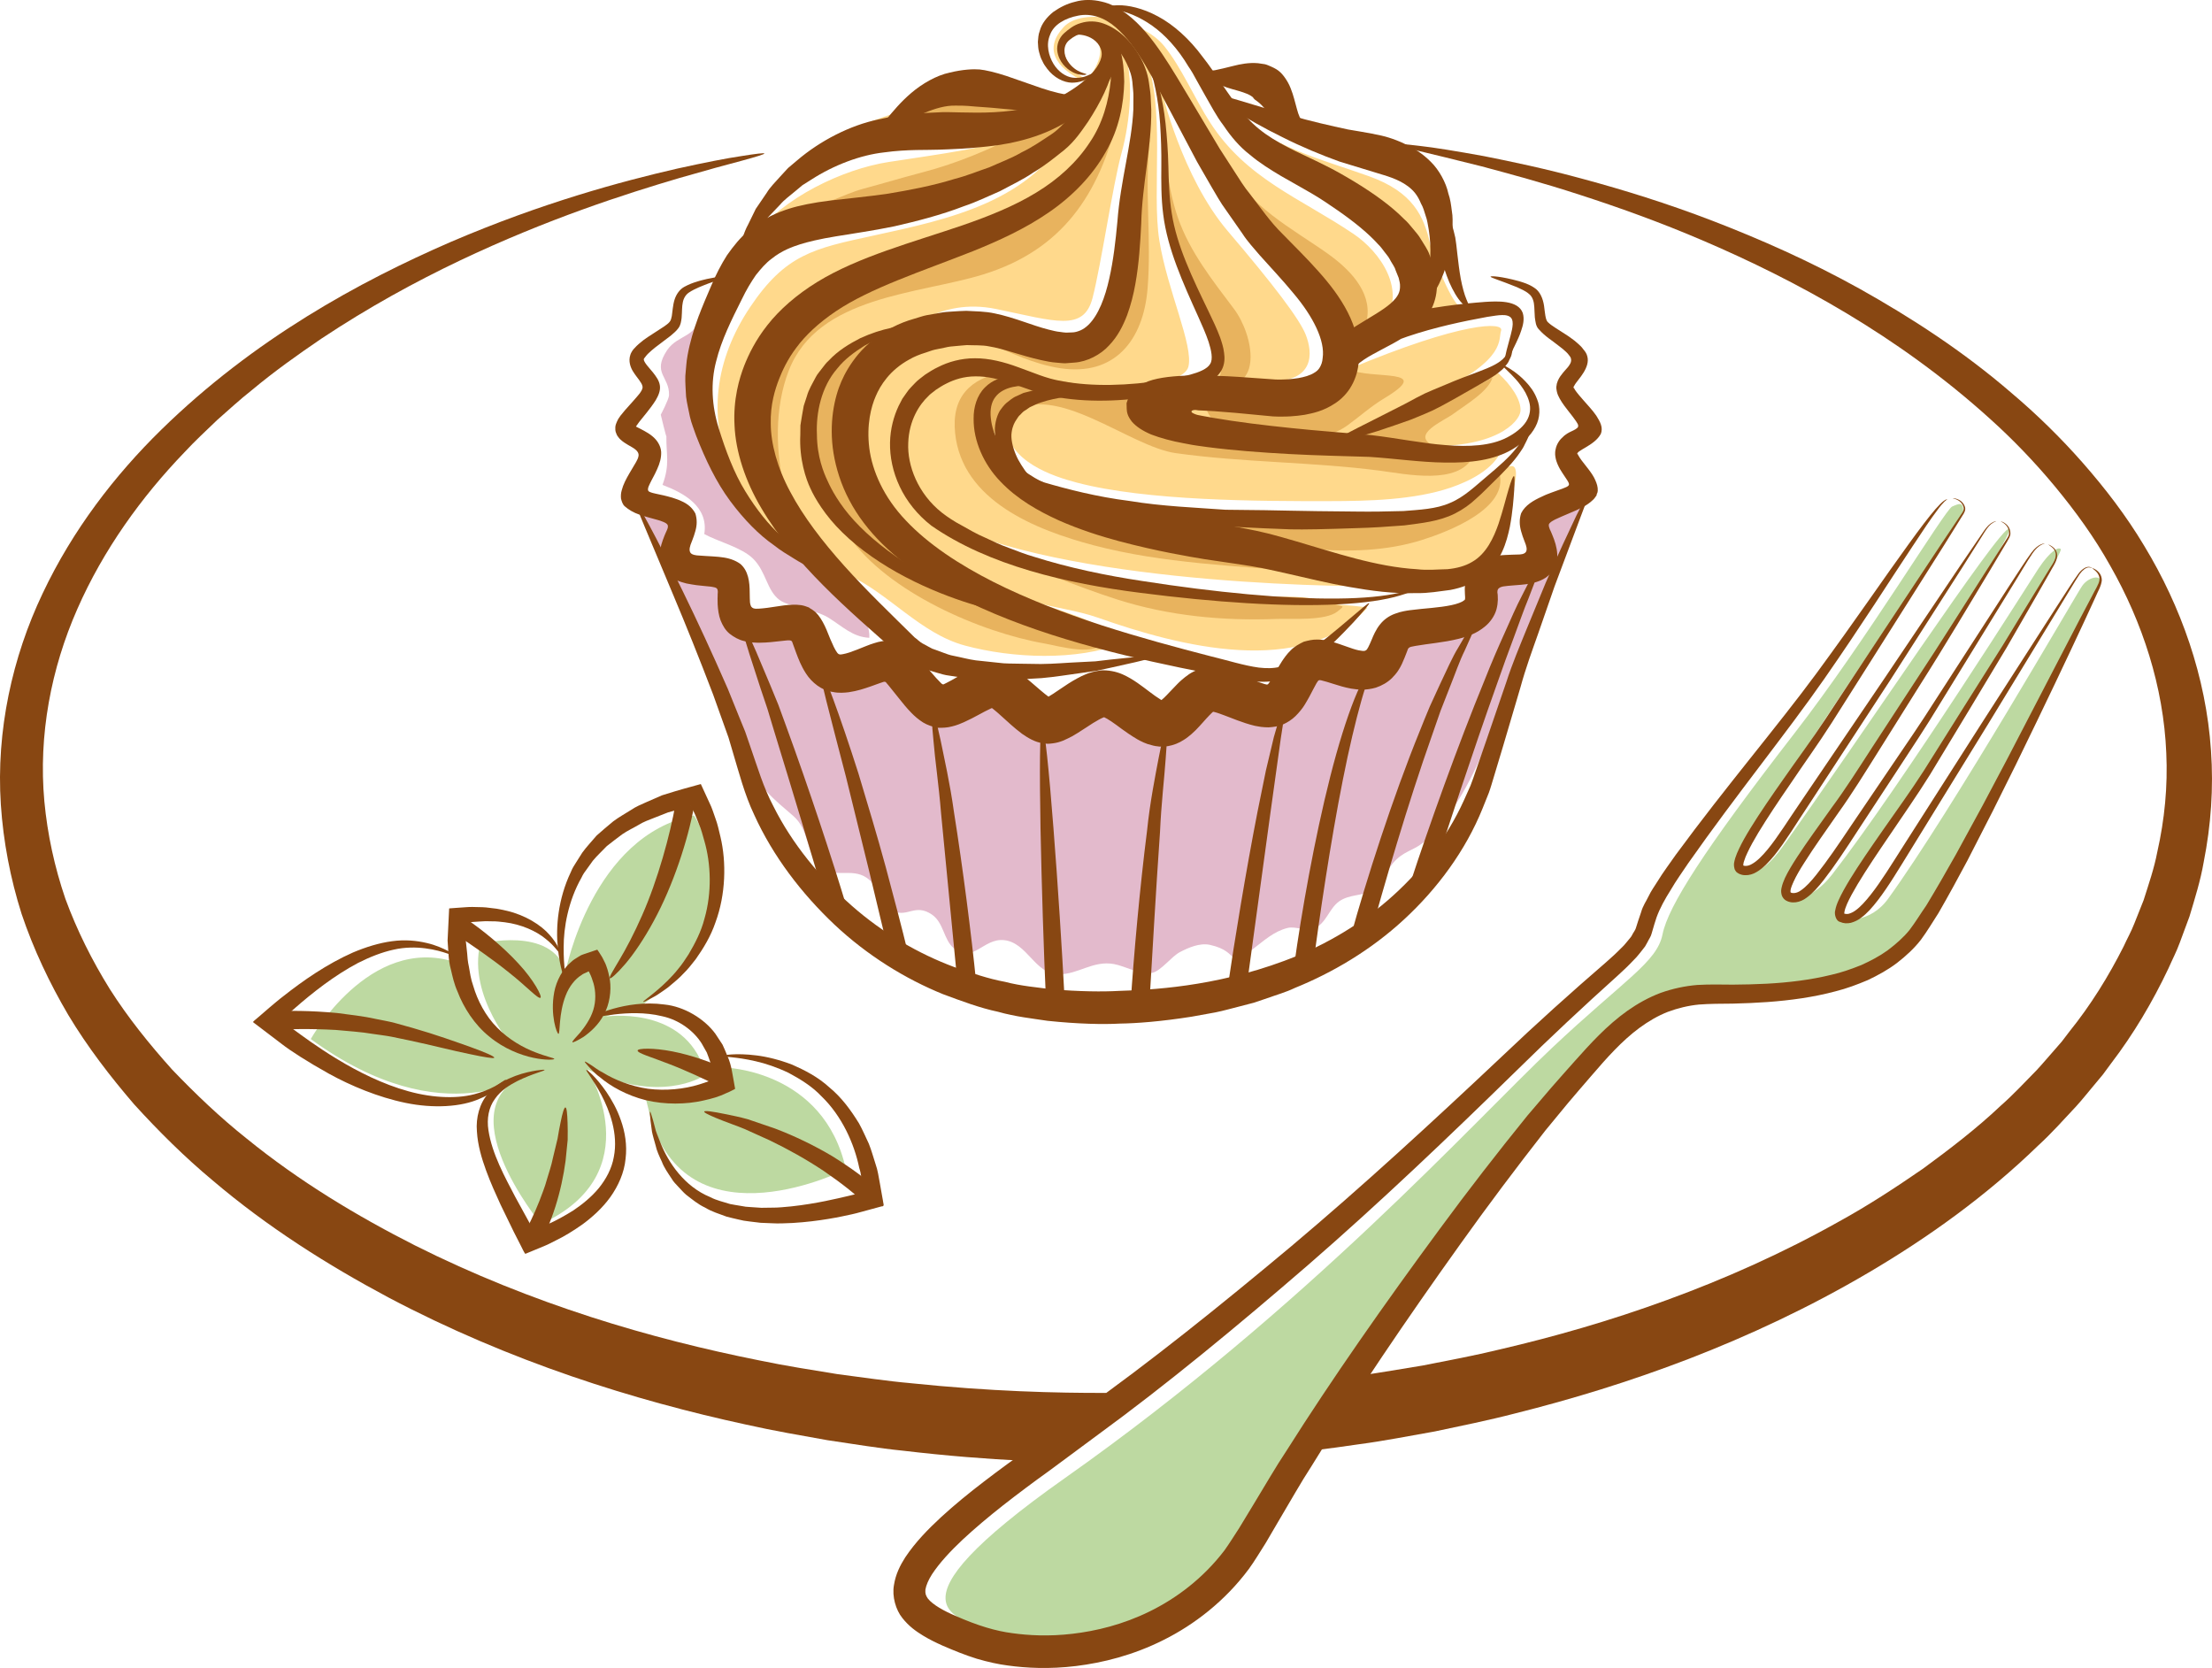 <svg xmlns="http://www.w3.org/2000/svg" width="1080" height="814.33" viewBox="0 0 1080 814.33"><g id="a"/><g id="b"><g id="c"><g id="d"><path d="M352 282c5.87 4.29 4.13 11.12 8.18 15.63 9.25 10.29 23.08 3.82 34.01 14.52 5.65 5.51 5.87 11.5 14.19 13.36 7.69 1.73 16.32-7.23 23.7-5.18 6.76 1.84 11.61 13.19 17.88 16.83 10.31 6.01 14.27 2.98 25.3-.02 5.25-1.42 7.96-5.09 13.34-4.04 7.78 1.53 13.43 14.67 22.27 16.45 11.3 2.27 21.25-9 30.95-16.01 10.36 10.12 17.48 18.39 31.08 12.9 18.19-7.36 7.56-12.43 27.39-5.67 21.35 7.32 34.46 6.72 41.04-18.12 8.45.62 17.79 8.09 26.86 5.22 8.41-2.67 11.03-14.49 17.74-18.99 17.56-11.76 35.35.45 38.82-29.35 8.63-.25 17.48-1.96 25.97-3.07-.13-3.51-4.54-18.63-2.71-21.72 3.16-5.43 19.97-8.07 25.93-9.72-14.76 39.49-33.66 81.46-49.36 120.59-5.87 14.7-17.21 36.13-29.93 45.93-5.16 4-9.47 3.98-14.5 9.79-3.6 4.18-4.84 9.78-9.74 13.07-4.71 3.18-11.6 1.98-16.76 5.78-4.8 3.58-6.09 10.45-11.92 13.12-3.65 1.67-9.07-1.29-13.12-.26-6.8 1.75-11.34 6.11-16.85 10.27-13.39 10.16-5.43 1.4-21.08-2.04-4.85-1.04-10.36 1.33-14.54 3.52-4.13 2.11-9.25 9.18-13.51 10.14-5.65 1.27-12.94-3.2-18.72-4.27-10.27-1.87-17.43 5.05-27.03 5.02-11.52-.02-15.25-15.49-26.64-16.7-10.18-1.07-15.12 11.58-24.46 4.03-5.16-4.2-4.89-12.54-10.85-16.57-7.96-5.35-11.69 1.25-18.32-1.47-7.65-3.13-7.12-12.16-13.43-16.43-7.74-5.27-16.28 1.04-23.3-6.07-6.22-6.27-4.8-17.41-12.54-24.1-10.09-8.74-16.5-13.47-21.7-26.19-15.34-37.42-51.4-117.66-53.31-121.68.18.33 12.9-1.38 15.29.27 4.49 3.07 2.94 5.14 4.71 9.52 1.73 4.27-2.62 9.63.27 14.05 3.65 5.6 14.1 3.8 19.39 7.67z" fill="#e3bacc"/><path d="M1016.64 286c3.47-4.98 11.21-5.87 8.22.0-6.98 13.65-71.5 147.41-89.02 169.57-17.56 22.14-47.93 30.35-99.69 29.77-35.26-.38-51.67 23.48-72.7 47.09-28.06 31.46-106.01 136.78-152.52 218.15-31.93 55.85-92.22 61.65-127.04 45.82-15.61-7.07-55.72-10.09 36.19-74.9 118.32-83.44 199.61-174 237.58-209.82 35.57-33.5 51.36-41.89 54.07-55.56 2.75-13.67 20.1-40.93 64.48-98.22 34.73-44.75 73.46-109.12 76.92-110.61 3.47-1.49 5.43-2.47 5.43 2.49s-115.08 163.68-107.61 173.62c1.87 2.47 7.96 5.87 19.34-9.94 36.69-51.09 106.72-157.16 110.59-155.26 5.2 2.54-114.06 173.62-107.12 179.58 1.29 1.11 10.63 2.2 20.81-10.91 34.28-44.11 98.14-145.43 100.72-149.32 5.96-8.92 9.92-10.74 10.9-9.43 1.51 2-62.48 105.16-98.72 158.23-8.81 12.96-9.38 20.74-8.4 21.83.98 1.09 14.01 2.76 22.81-9.43 31.39-43.4 92-148.89 94.76-152.76z" fill="#bdd9a1"/><path d="M692.48 217.61c37.71 1.96 49.4-11.69 49.89-16.89.45-5.4-4.53-12.7-10.89-18.57-1.02-.93-28.28 9.96-29.17 9.14 33.35-16.1 29.13-25.66 30.59-29.84 1.56-4.36-18.45-4.71-74.57 18.86 27.84-27.1 74.79-28.7 71.82-29.21-3.78-.62-9.07-.91-16.46-1.02-4.4-.06-14.18-25.54-15.34-30.63-3.11-14.12-8.62-25.72-29.83-33.37-23.79-8.58-49-14.3-67.54-33.37-.49-.53-15.7-20.44-21.79-27.04 7.25 14.48 19.12 36.73 28.06 43.53 19.52 14.76 32.95 12.94 52.6 27.75 10.67 8 28.06 16.78 30.69 30.74 2.75 15.01-4.72 23.57-15.03 30.15 11.61-15.9-1.47-34.8-14.72-43.69-26.05-17.57-52.16-26.7-70.03-54.45-7.47-11.54-13.78-26.64-22.37-37.24-10.4-12.83-39.71-19.54-49.18-9.12-9.25 10.14-4.76 19.43 10.67 26.7-1.55 1.71-3.2 3.18-4.67 4.2-21.25 14.68-55.4 2.24-80.08 8.67-16.59 4.31-45.67 14.89-55.71 30.01 28.72-17.96 62.74-18.67 96.09-18.63 7.16.0 14.37.02 21.48-.05-24.81 8.22-47.35 10.85-73.14 14.85-22.46 3.47-51.8 17.58-65.72 36.33 8.67-1.27 16.1-6.52 24.68-8.38 11.83-2.6 24.9-2.33 36.82-4.71 25.79-5.11 45.98-9.74 68.48-23.37 8.72-5.29 17.16-11.11 25.39-17.28-19.43 36.84-59.76 45.25-97.65 53.47-28.5 6.18-42.33 9.01-59.63 34.82-16.9 25.21-21.48 54.4-8 82.17 13.16 27.21 29.31 36.55 55.14 48.13 20.5 9.16 35.84 28.97 57.71 34.88 23.04 6.22 54.61 7.67 77.11-1.24-1.78-7.25-35.31-17.85-44.47-20.32 10.67 3.16 21.92 4.27 32.68 8.07 39.18 13.85 99.65 29.61 131.13-4.87 2.05-2.22-163.46-7.11-190.94-35.08 73.46 26.06 203.7 25.03 206.68 24.17 8.05-2.38 13.61-.2 21.61-2.87 5.96-2 13.07-3.16 17.43-8.05 3.52-3.93 6.63-9.8 8.89-14.49 2.71-5.56 14.68-35.68 5.69-32.75-3.87 1.29-17.65 12.87-21.87 15.99-23.79 17.52-56.83 9.43-86.22 9.43-23.75.0-47.67.82-71.23-2.2-15.12-1.94-45.67-4.6-58.25-14.34-5.91-4.6-11.34-22.77-8.05-28.44.98 17.05 22.5 24.32 34.6 27.48 34.01 8.92 88.26 9.07 123.26 9.01 18.63-.02 41.4-.51 59.28-6.63 9.2-3.16 20.63-8.83 24.63-18.01-13.03-1.6-26.15.76-40.51-2.4zM522.08 16.65c2.18-1.73 5.16-2.24 8.89-.6 10.32 4.54 5.91 15.61-.18 22.9-11.38-5.51-14.54-17.68-8.72-22.3zm-25.92 149.12c-25.52-5.49-54.96-2.36-54.96-2.36.0.0 16.5-18.45 45.13-12.56 28.68 5.89 42.82 11.38 47.13-5.49 4.32-16.9 9.83-54.98 14.14-70.68 4.31-15.72 6.27-37.71.8-51.05.0.0 11.78 16.87 9.78 43.98-1.96 27.1-1.96 67.54-11.74 81.66-9.83 14.14-24.77 21.99-50.29 16.5zm75.37 22.79c-28.64 2.35-35.31 2.35-35.31 2.35.0.0 41.22-1.58 43.98-11.78 2.71-10.2-10.23-37.31-14.14-61.65-3.96-24.34 3.51-67.14-7.47-90.71.0.0 9.02 14.54 9.83 47.14.76 32.57 5.11 58.12 16.9 78.93 11.74 20.81 14.9 33.37-13.78 35.73zm48.69-2.36c21.61.0 20.85-13.74 17.3-22.79-3.02-7.67-15.7-24.35-38.11-50.65-22.37-26.3-32.2-68.32-32.2-68.32.0.0 17.7 18.45 30.24 47.11 12.58 28.68 50.29 57.34 53.41 80.51 3.16 23.16-30.64 14.14-30.64 14.14z" fill="#ffd98c"/><path d="M574.11 221.23c33.08 4.63 66.48 4.23 99.65 8.56 12.32 1.6 38.33 7.29 45.4-6.85-35.75-3.11-70.88-7.82-106.9-8.16-12.94-.13-25.21-1.31-36.55-8.6-8.63-5.54-11.16-11.52-22.06-12.72-16.72-1.83-34.06-9.83-50.78-8.14-6.41.66-13.07 2.15-17.61 7.29-1.42 1.63-8.09 18.94-4.36 19.26 7.07.58 7.74-6.83 12.45-10.16 22.01-15.7 57.98 16.34 80.75 19.52z" fill="#e8b35e"/><path d="M663.76 211.47c16.5-10.87 37.31-13.7 54.51-21.81 3.6-1.71 7.2-3.16 10.5-5.51-1.87 6.89-13.25 13.5-18.99 17.76-4.84 3.62-21.25 10.2-10 15.63-12.9 2.38-24.77-2.56-36.02-6.07h0z" fill="#e8b35e"/><path d="M658.55 180.19l-8.98 8.51c-15.29 12.96-43.4 2.53-61.1 7.69.8 15.61 25.13 15.52 36.15 16.36 11.65.91 23.34 2.11 33.17-5 6.22-4.51 11.3-9.2 18.01-13.25 25.39-15.29-6.63-8.82-17.25-14.32z" fill="#e8b35e"/><path d="M395.8 203.76c-2.98 18.72 7.38 37.09 19.3 50.67 8.63 9.81 16.99 18.23 30.06 21.43 1.29-12.69-17.83-30.55-22.06-43.07-6.22-18.34-11.65-35.55.58-52.14 9.16-12.34 8.36-20.94-7.91-10.96-12.49 7.67-17.74 20.01-19.97 34.06z" fill="#e8b35e"/><path d="M638.63 279.26c-34.55-2.96-70.97-4.16-104.59-13.03-28.01-7.4-64.38-21.63-67.72-54.89-1.78-17.57 7.38-26.61 23.88-29.77-1.33 8.25-9.25 14.05-9.2 22.37.05 9.31 10.45 20.05 16.27 26.57 23.04 25.81 58.07 24.32 89.11 31.72 16.19 3.87 32.6 8.03 47.54 15.61l4.71 1.43z" fill="#e8b35e"/><path d="M545.74 57.42c-9.07 37.37-26.95 64.54-65.55 76.52-31.39 9.76-80.89 10.25-95.11 47.07-6.98 18.05-6.49 39.84-1.91 58.3-16.94-32.77-9.48-66.97 18.59-91.53 17.03-14.94 39.17-24.77 61.18-29.53 17.52-3.82 35.4-6.76 50.69-16.85 12.8-8.43 24.28-20.57 28.77-35.46l3.34-8.51z" fill="#e8b35e"/><path d="M392.15 101.49c10.09-.74 19.52-6.65 29.13-9.28 10-2.69 19.88-5.67 29.66-8.22 16.14-4.23 32.55-11.05 47.71-18.99 9.29-4.87 18.41-9.27 28.06-13.21 6.05 32.84-79.68 43.96-98.89 47.18-8.62 1.44-16.94 2.2-25.7 2.51h-9.96z" fill="#e8b35e"/><path d="M446.27 56.89c14.36 3.67 42.6 3.78 56.74-.02 3.87-1.05-12.67-8.11-13.52-8.31-5.82-1.43-11.38-2.29-17.48-2.23-5.56.07-27.79.69-25.74 10.56z" fill="#e8b35e"/><path d="M561.39 68.31c-2.71 24.37.93 48.52-1.11 72.77-2.09 25.08-16.1 42.77-42.78 38.66-12.49-1.94-24.32-7.51-35.7-12.76 17.21.02 51.58 8.56 62.16-9.14 9.92-16.61 7.83-39.97 10.14-58.43 1.2-9.49 3.2-18.85 4.89-28.26l2.4-2.85z" fill="#e8b35e"/><path d="M570.38 74c-2.67 16.79-1.69 30.13 4.31 46.23 5.2 14.05 13.3 26.81 18.68 40.64 2.89 7.34 5.29 20.01.26 26.81 23.66 4.09 18.5-24.06 8.85-36.88-10.5-13.97-21.52-27.75-27.35-44.45-2.89-8.38-4.49-16.97-5.69-25.73l.93-6.63z" fill="#e8b35e"/><path d="M600.26 80.63c8.41 19.59 31.17 31.24 47.94 43.16 9.87 7.03 21.61 18.12 19.25 31.86-3.29 19.5-20.5-2.69-25.88-9.63-13.16-16.97-25.26-34.84-38.02-52.11l-3.29-13.28z" fill="#e8b35e"/><path d="M602.97 256.34c37.31-3.73 78.22 9.94 111.34-11.72 6.36-4.11 11.52-9.65 17.74-13.81 4.84 17.48-25.21 28.81-37.44 32.7-17.34 5.56-36.82 6.12-54.87 4.38-12.9-1.22-35.39-1.44-45.67-10.29 2.93-.56 5.91-.96 8.89-1.27z" fill="#e8b35e"/><path d="M484.11 269.77c20.45 7.44 40.55 16.25 61.32 22.88 25.08 8.03 51.58 10.52 77.86 9.52 6.93-.27 23.79 1.07 29.66-3.6 4.36-3.45 2.67-2.07-2.4-3.98-17.03-6.47-43.35-1.09-61.5-2.31-22.01-1.47-43.53-6.14-65.05-10.72-2.89-.6-5.73-1.2-8.58-1.82l-31.3-9.96z" fill="#e8b35e"/><path d="M414.43 261.72c18.81 27.23 64.21 47.02 95.83 52.49 6.49 1.13 26.01 6.89 28.77-1.67-8.72-6.2-19.61-7.34-29.35-11.03-9.12-3.47-17.25-8.47-26.37-11.94-14.99-5.74-30.68-9.27-45.58-14.81-6.54-2.45-11.38-7-17.61-9.74l-5.69-3.31z" fill="#e8b35e"/><path d="M341.06 152.49c.62 12.4-9.96 10.38-15.38 18.52-7.47 11.32 1.29 12.72.97 21.97-.04 1.89-4.04 9.54-4.04 9.47-.09-.46 2.75 11.56 2.75 10.45-.18 9.01 1.87 13.63-1.91 23.84 10.19 3.82 22.59 10.45 20.41 23.99 6.8 3.72 18.14 6.47 23.79 11.98 6.49 6.4 6.63 15.43 12.9 20.17 4.32 3.25 17.39 4.62 23.88 8.65 6.89 4.25 11.83 9.45 20.01 9.85 1.02-18.45-33.75-38.24-45.98-49.95-14.27-13.7-27.34-31.06-33.44-50.18-3.82-12.07-3.02-25.81-3.07-38.31l-.89-20.43z" fill="#e3bacc"/><path d="M276.19 474.07s12.9-66.19 62.65-75.97c0 0 32.51 48.09-24.41 91.95l-18.68 6.23s35.53-5.34 47.09 23.1v6.22s-20.9 13.5-55.98-3.56c0 0 31.44 50.67-22.72 75.53.0.0-48.73-59.12-4.8-73.75.0.0-41.89 31.42-107.61-16.56.0.0 28.55-50.96 70.3-37.62.0.0 6.22 27.52 29.3 42.62.0.0-23.08-25.74-16.85-51.51.0.0 34.64-8.89 41.71 13.32z" fill="#bdd9a1"/><path d="M353.47 521.16s48.87.89 59.54 49.73c0 0-75.5 38.22-95.07-23.96l-3.51-14.23s42.6 9.78 39.04-11.54z" fill="#bdd9a1"/><path d="M354.63 135.04c.05.36-3.12 1.33-8.81 3.38-2.67 1.07-6.49 2.4-9.51 4.44-1.51 1.02-2.58 2.8-2.94 4.8-.45 1.98-.31 4.23-.58 7.6-.22 1.63-.45 3.42-1.51 4.85-.98 1.42-2.45 2.62-3.78 3.76-2.4 1.84-4.94 3.76-7.56 5.73-1.25.98-2.4 2-3.34 2.89-.49.38-1.02 1.11-1.55 1.78l-.4.51-.22.25-.05.07-.05.02c.09-.09-.18.27.18-.2v.05c-.04.15-.18.29-.18.4.0.27.05.87.89 2.07.76 1.13 1.87 2.27 3.6 4.4 1.51 1.94 3.07 3.98 3.38 6.47.31 2.51-.76 4.89-2.09 7.14-.71 1.11-1.47 2.23-2.27 3.29l-1.96 2.55c-1.24 1.53-2.49 3.11-3.78 4.69-.58.78-1.11 1.53-1.6 2.24-.27.36-.4.66-.58.98.0.05.0.0.0.0.0.0-.05-.07-.05.0-.14.09.18.33-.53.26h-1.47l-.18-.02c.18.31-.49-.42-.4-.33v-.02h-.04s-.05-.02-.09-.02c0 0 .27-.04.4-.09.13-.07.22-.15.36-.25.22-.13.58-.33.8-.53.26-.18.58-.49.66-.62-.04-.04.05.02.05.02.18.14.98.62 1.78 1.02l1.42.71 2 1.07c1.38.74 2.67 1.56 3.82 2.51 2.35 1.89 4.13 4.58 4.36 7.67.13 2.85-.67 5.69-1.96 8.47-.58 1.4-1.38 2.87-1.82 3.72l-.94 1.78c-.49.98-.97 1.91-1.37 2.87-.36.87-.76 2.29.53 2.74.93.44 2 .64 2.98.87l3.69.8c.84.15 2.8.71 4.31 1.13 1.56.51 3.11 1 4.54 1.71 2.98 1.31 5.29 3.22 6.76 6.05.85 2.8.85 5.6-.04 8.63-.67 2.71-2.58 7.07-2.4 6.87-.49 1.45-.8 3.52.85 4.32.76.36 1.56.51 2.31.6l4.22.29 3.11.18 2.09.15c.85.09 1.73.11 2.58.27 3.47.38 6.58 1.38 9.21 3.26 3.91 3.36 4.58 8.7 4.58 14.07l.05 2.76c0 .71.04 1.4.09 2 .09.67.18 1.02.36 1.49.27.92 1.2 1.49 2.09 1.53.22.05.45.02.67.05l.36-.02c.26-.02.53.0.89-.02 1.25-.09 2.58-.2 4.05-.4l4.49-.66 2.45-.36 1.33-.18 2.09-.22c2.76-.15 5.56-.27 8.1.56l1.87.66c.49.45 1.11.69 1.64 1.07l1.6 1.2 1.33 1.47c1.64 2.09 2.93 4.54 4.04 7.14l1.87 4.6c1.16 2.73 2.27 5.16 3.29 6.53.53.74.98.92 1.56.96.36.02.36-.04 1.38-.18.93-.18 1.95-.44 3.11-.82 2.31-.76 4.89-1.83 7.83-3.01l2.31-.89c1.2-.46 2.58-.8 3.87-1.2 2.62-.6 5.34-.94 7.87-.36 2.58.58 4.94 1.76 7.07 3.4l2.98 2.71 2.04 2.16c2.18 2.42 4 4.64 5.78 6.73 1.78 2.09 3.51 4.03 4.98 5.45.54.51.4.33.54.44.04.05.09.07.18.09.09.06.22.09.36.09.09-.02.22-.06.31-.11.13-.07-.05.0 1.06-.53 1.65-.8 3.6-1.91 5.61-3.07 2.04-1.18 4.18-2.47 6.76-3.76l1.02-.47 1.51-.66c1.11-.47 2.14-.71 3.2-1.07 2.09-.51 4.27-.93 6.36-.69 1.07.13 2.13.29 3.16.6 1.02.24 2.04.53 2.98 1.04 1.87.82 3.87 2.14 5.29 3.14 2.23 1.62 4 3.13 5.69 4.56 3.25 2.8 6.36 5.54 8.36 6.96.18.05.18.0.22-.07.09-.04-.13.09.22-.13.49-.31 1.07-.65 1.69-1.04 1.24-.85 2.49-1.67 3.69-2.47 2.53-1.73 5.2-3.52 8.14-5.11 1.47-.8 2.98-1.58 4.71-2.25 1.51-.62 4.31-1.38 6.32-1.6.26-.05.49-.09.76-.13 3.24-.16 7.07.44 10.49 1.95 2.8 1.25 5.11 2.69 7.25 4.16 4.14 2.87 8.05 6.18 11.11 8 .45.29.36.25.4.27l.05.02.05.06h.13c.09-.09-.26.2.09-.06l1.16-1.02c1.73-1.64 3.78-3.98 6.49-6.72.62-.66 1.43-1.4 2.27-2.13.4-.38.85-.71 1.43-1.18.66-.53 1.38-1.05 2.04-1.51 2.76-1.8 5.87-2.89 9.12-3.36 2.22-.04 4.45.14 6.72.54 2.27.51 3.29.89 4.8 1.38 2.67.96 5.07 1.96 7.34 2.89 2.22.96 4.36 1.83 6.31 2.54.98.36 1.83.62 2.67.87.98.2.58.15.85.2.22.07.49.0.66-.15-.13.38 1.38-1.67 2.49-3.65 1.2-2.09 2.49-4.58 4.32-7.45.8-1.24 2.58-3.82 4.36-5.47 1.78-1.84 4.04-3.05 6.31-4.16 2.14-.6 4.32-1.11 6.54-1.07 2.13-.05 4.67.4 6.49.87 3.11.8 5.6 1.76 7.87 2.54 2.22.8 4.27 1.51 5.91 1.84.8.15 1.47.27 2 .31.58-.02.58.02.85-.02.31-.09.62-.2.85-.38.18-.14.22-.18.36-.34.18-.29.4-.6.66-1.11.53-.96 1.07-2.29 1.83-4.04l.57-1.36.8-1.69c.76-1.47 1.51-2.74 2.49-3.94 1.87-2.42 4.45-4.24 7.3-5.27 1.37-.53 3.02-1.02 4.31-1.24 1.11-.25 2-.34 3.07-.51 3.82-.51 7.29-.77 10.67-1.11 3.33-.33 6.58-.73 9.43-1.33 2.89-.58 5.34-1.53 6.14-2.24.53-.42.49-.4.53-.4.0-.06.09-.22.13-.58.0-.58.05-.51-.09-2.42-.18-2.98-.04-5.89.98-8.51.93-2.69 2.98-4.87 5.2-6.54 2.85-1.84 6.14-2.93 9.6-3.44 2-.29 2.71-.29 4-.38l3.29-.14 3.73-.11c.76-.07 1.56-.18 2.22-.56 1.6-.85 1.16-2.8.71-4.2l-.22-.6-.49-1.29c-.58-1.51-1.15-3.05-1.55-4.58-.89-3.07-.98-6.02.0-8.92 1.95-3.91 5.96-6.22 10.09-8.09l1.51-.71 1.07-.44 2.14-.82 3.38-1.22c1.24-.45 2.53-.85 3.78-1.45.58-.29 1.38-.66 1.38-1.4-.05-.67-.45-1.25-.76-1.8-.8-1.2-1.6-2.38-2.36-3.56-.89-1.27-1.73-2.74-2.49-4.49l-.53-1.42c-.18-.42-.36-1.38-.49-2.07l-.13-1.07v-1.14c0 .51.05-.77.05-.69l.05-.13.09-.53c.49-2.87 2.27-5.1 3.74-6.32.36-.4.71-.65 1.11-.93.36-.27.76-.58.89-.62.36-.25.71-.42 1.02-.58 1.29-.69 2.8-1.16 3.91-2.2.58-.56.45-1.4.09-2-.36-.62-.72-1.22-1.16-1.8l-1.29-1.76-1.69-2.16c-1.55-2-3.16-3.98-4.58-6.51l-.53-1.07c-.18-.31-.35-.69-.58-1.35-.18-.54-.36-1.27-.4-1.65l-.13-.87c-.05-1.11.0-.38.0-.65v-.33l.09-.47.13-.89c.13-.51.31-.96.49-1.44.36-.82.8-1.6 1.2-2.18 1.96-2.69 2.76-3.27 3.73-4.49.89-1.13 1.87-2.56 1.51-4.03-.09-.73-.58-1.31-1.02-1.87-.4-.6-.93-1.09-1.43-1.58-.53-.51-1.07-.98-1.6-1.42-.62-.53-1.47-1.18-2.23-1.73-3.02-2.45-6.22-4.23-9.38-7.78-1.6-1.58-1.69-3.93-2-5.89-.18-2.16-.13-3.53-.26-5.03-.13-2.62-.8-5.07-2.67-6.47-1.6-1.4-3.87-2.34-5.82-3.25-8.1-3.31-12.99-4.63-12.85-5.14.09-.42 5.11-.18 13.87 2.22 2.13.66 4.71 1.36 7.43 3.2 2.76 1.67 4.27 5.25 4.8 8.83.13.87.22 1.69.31 2.49.09.74.22 1.47.31 2.2.26 1.22.4 2.67 1.51 3.53 1.69 1.63 5.15 3.56 8.49 5.78.89.56 1.64 1.07 2.62 1.8 1.07.76 2.14 1.56 3.12 2.47.97.89 2.04 1.78 2.75 2.89.89 1 1.69 2.11 2 3.47.76 2.71-.31 5.47-1.78 7.89-1.47 2.45-3.96 5.16-4.49 6.32-.27.38-.36.64-.45.87.0.07-.05.15-.05.2.05.0.09-.02-.18-.06l-.31-.02h-.22c-.27-.15.49.38-.62-.36.71.2 1.73.38 1.47.69.09.22.14.0.14.0-.05-.07.04.09.18.29l.26.51c1.02 1.53 2.54 3.29 4.09 5.05 1.02 1.16 2.09 2.34 3.11 3.52 1.16 1.33 2.31 2.69 3.25 4.09 1.73 2.8 3.56 5.76 2.14 9.02-1.51 2.71-4.23 4.67-7.6 6.63-.84.49-1.69.97-2.4 1.47-.49.29-.58.4-.76.51-.14.13-.31.27-.36.38-.27.22-.31.4-.4.47.0.0.18.06-.22-.09-.36-.09-.09-.02-.18-.07h-.05c.05.11-.66-1.02-.31-.51l.18.11.67.51c.14.15.05.33.09.49.0.05.05-.06.05-.06.09-.07-.05-.34.04-.14l.22.47c.4.71.93 1.6 1.64 2.55 2.18 2.94 5.38 6.45 6.76 9.76.76 1.69 1.29 3.31 1.2 5.16-.09.46-.09.93-.36 1.36-.04.24-.31.42-.13.69l-.36.58c-.49.73-.98 1.42-1.69 2-2.54 2.49-6.49 4.36-10.63 6.05l-4.63 1.98-1.87.85-.89.4-.45.22c-1.07.62-2.27 1.13-2.85 2.25-.18.82.18 1.69.45 2.42l.53 1.13.66 1.58c.31.71.58 1.52.89 2.27 1.11 3.11 1.78 6.27 1.51 9.31-.27 3.02-1.65 6.09-4.05 8.1-2.22 2.11-5.25 3.27-8.49 4-1.64.36-3.34.56-5.03.71l-3.64.29-2.94.25c-.8.07-2.18.25-2.27.29-.62.13-1.29.33-1.82.71-1.02.62-1.07 1.94-.85 2.93.05-.15.13 1.67.13 2.85-.04 1.4-.22 2.98-.66 4.63-.93 3.42-3.2 6.36-5.34 8.18-4.58 3.91-9.07 5.14-12.94 6.2-4 1-7.69 1.58-11.29 2.07-3.56.51-7.03.91-10.01 1.45-.71.15-1.51.26-2.09.42-.45.11-.4.14-.62.22-.36.15-.67.4-.85.71.05-.36-1.2 3.42-3.07 7.51-.49 1.02-1.11 2.18-1.87 3.31-.84 1.25-1.91 2.49-2.98 3.56-2.18 2.13-4.94 3.67-7.83 4.64-2.18.65-4.67.98-6.63.98-2-.02-3.82-.22-5.47-.51-3.29-.6-6-1.47-8.45-2.24-2.45-.76-4.62-1.47-6.26-1.83-.72-.13-.8-.06-1.16.07-.14.09-.27.22-.36.38l-.67 1c-1.02 1.78-2.18 4.13-3.56 6.71-1.56 2.65-2.67 5.31-6.67 9.32-1.78 1.73-3.87 3.09-6.09 4.07-2.22 1-4.67 1.27-7.07 1.44-1.24-.02-2.45-.07-3.64-.22l-1.73-.29-1.38-.25c-1.6-.4-3.16-.82-4.54-1.29-2.8-.91-5.29-1.87-7.56-2.76-2.27-.87-4.36-1.67-6.18-2.27l-1.24-.36c-.36-.11-.8-.18-.71-.15-.05.0-.14.0-.18.02-.09.09-.14.07-.18.15l.05-.02s-.26.22-.49.42c-.36.38-.76.76-1.25 1.27-1.87 1.91-3.91 4.43-6.53 7.09-.76.71-1.43 1.36-2.22 2.07-.85.69-2.36 1.96-3.47 2.6-2.45 1.65-5.11 2.65-7.87 3.16-1.33.18-2.75.22-4.09.22-1.38-.13-2.71-.33-4-.73-1.33-.31-2.58-.71-3.82-1.29-1.2-.51-2.45-1.2-3.11-1.58-6.09-3.6-9.61-6.71-12.72-8.74-1.47-1-2.71-1.67-3.47-2.02-.13-.06.09.09.0.02h0c-.13.05.44-.15-.31.11-.53.2-1.24.56-2.09 1-1.73.91-3.87 2.27-6.4 3.96-1.38.89-2.8 1.8-4.27 2.74-.8.49-1.65 1-2.58 1.53-1.11.64-2.93 1.44-4.4 2.11-1.6.64-3.25 1.09-4.94 1.29-.85.18-1.69.15-2.58.22-.84.0-1.73-.2-2.58-.31-3.47-.49-6.76-2.38-9.83-4.51-4.18-3.13-6.98-5.89-10.05-8.61-1.42-1.31-2.89-2.58-4.13-3.56-.44-.36-.26-.26-.49-.36-.05-.02-.09-.02-.18-.02.0.0-.09.0-.05.0-.05.0.05-.05-.09.0l-.54.27c-1.6.71-3.56 1.78-5.69 2.93-2.13 1.16-4.44 2.4-7.24 3.65-1.12.51-3.6 1.56-5.87 2.07-2.27.62-4.62.69-6.98.65-2.45-.53-4.89-1.27-7.07-2.6-1.07-.71-2.14-1.43-3.11-2.27-.93-.78-2.09-1.87-2.54-2.36-2.45-2.49-4.31-4.85-6.13-7.14-1.83-2.27-3.56-4.49-5.16-6.43-1.07-1.2-.93-1.09-1.07-1.27-.13-.13-.26-.31-.49-.36-.18-.07-.4-.05-.62-.02l-.36.09-1.87.64c-2.67.96-5.69 2.11-9.16 3.11-1.73.49-3.64.93-5.73 1.24-2 .25-5.07.51-7.74-.11-5.51-.69-10.36-4.6-13.2-9.03-2.45-3.8-3.69-7.18-4.85-10.25l-1.51-4.16c-.09-.31-.22-.66-.35-.97-.26-.8-1.2-.82-1.91-.8h-.26l-1.02.09-2.31.25-4.94.53c-1.69.15-3.51.27-5.47.29-.44.02-.98-.02-1.51-.02-.66-.02-1.38-.05-2.04-.11-1.33-.24-2.75-.29-4.05-.69-2.62-.58-4.98-1.96-7.07-3.58-2.05-1.69-3.42-4.05-4.4-6.52-.93-2.47-1.29-5.31-1.43-7.85-.04-1-.04-1.91-.04-2.8l.04-1.27v-.76c.05-.93.31-2.22-.49-2.98-.53-.4-1.25-.51-1.96-.65l-.53-.09-.27-.05-.71-.07-3.11-.31-3.34-.36c-1.38-.16-3.25-.54-4.84-.82-3.25-.8-6.32-1.98-8.63-4-2.35-1.96-4-4.89-4.27-7.94-.36-3.05.26-6.2 1.38-9.27 1.51-4.07 1.47-3.45 1.87-4.54.36-.78.76-1.67.57-2.54-.26-.93-1.24-1.31-2.05-1.71-.44-.2-.89-.36-1.33-.51-.53-.18-.62-.25-1.87-.58-2-.6-5.69-1.47-8.54-2.49-2.98-1-5.34-2.42-7.29-4.13-.98-.89-1.47-2.42-1.78-3.74-.13-1.35-.05-2.69.36-4.07.67-2.71 2.14-5.51 3.73-8.23 1.12-1.87 2.23-3.71 3.29-5.56.53-.96 1.07-1.98 1.2-3.11.13-1.25-.67-2.29-1.6-3.02-.45-.36-.93-.69-1.47-1l-2.22-1.29c-1.02-.65-2.09-1.2-3.52-2.51-.31-.25-.71-.71-1.07-1.2-.35-.4-.76-1.02-1.02-1.85-.36-.71-.49-1.56-.45-2.47v-.66l.05-.33s.22-1.12.14-.65v-.05l.13-.38c.05-.25.67-1.73 1.11-2.49.36-.53.76-1.16 1.11-1.62.76-.98 1.47-1.83 2.18-2.65 1.38-1.56 2.71-3.09 4.09-4.58l1.82-2.09c.4-.47.8-.93 1.2-1.44.67-.98 1.56-2.09 1.47-3.36-.18-1.24-.97-2.22-1.64-3.22-.53-.78-1.91-2.4-3.07-4.31-1.11-1.78-2.35-4.91-1.24-8.07.22-.77.62-1.33.98-1.98l.18-.22.22-.31.04-.07.22-.25.45-.46c.62-.65 1.11-1.25 1.95-1.94 1.6-1.42 3.03-2.45 4.45-3.4 2.71-1.78 5.38-3.49 7.91-5.14.98-.73 1.91-1.29 2.67-2.18.76-.82.93-1.96 1.16-2.98.35-2.07.45-5.14 1.33-7.96.89-2.78 2.58-5.07 4.8-6.29 2.27-1.24 4.23-1.95 6.05-2.49 1.82-.62 3.47-.93 4.98-1.33 6-1.29 9.33-1.51 9.43-1.17z" fill="#884712"/><g><path d="M531.2 47.3c.31.56-1.91 2.94-6.53 4.67-4.58 1.73-11.21 2.47-17.83 2.35-6.67-.11-13.34-.84-18.81-1.36-5.43-.56-9.47-.71-11.43-.91-1.73-.15-5.65-.58-10.23-.49-4.58-.11-9.74 1.35-15.12 3.6-5.29 2.24-10.59 5.42-14.68 7.29-4.18 1.91-7.03 2.85-7.51 2.16-.54-.69 1.16-3.2 3.96-6.65 2.89-3.49 6.67-8.14 11.96-12.63 5.16-4.4 12.19-8.54 18.72-9.89 6.4-1.58 11.74-1.78 14.58-1.53 2.67.24 7.7 1.38 13.12 3.18 5.2 1.82 11.34 3.96 17.21 5.98 5.69 1.89 11.12 3.21 15.25 3.56 4.09.4 6.93-.09 7.34.66z" fill="#884712"/><path d="M522.53 16.87c-.18-.27 1.07-1.56 4.09-2.43 2.94-.78 8.1-1 12.99 2.76 2.36 1.87 4.54 4.87 5.16 8.67.62 3.82-.35 7.74-1.96 11.07-3.25 6.78-8.54 12.29-14.41 17.12-5.91 4.93-13.03 8.78-20.23 11.52-7.2 2.73-14.5 4.33-21.08 5.31-13.21 1.78-23.61 1.98-28.73 2.18-5.16.25-15.34-.26-26.72 1.33-11.43 1.27-24.46 6.12-35.62 13.34-1.43.91-2.8 1.78-4.23 2.67-1.24 1.04-2.49 2.09-3.73 3.11-2.45 2.11-5.11 3.92-7.07 6.27-2.14 2.23-4.13 4.36-6.09 6.38-1.64 2.22-3.25 4.33-4.67 6.25-3.2 3.76-4.8 7.45-6.54 9.76-1.56 2.4-2.67 3.69-3.07 3.56-.4-.15-.18-1.78.58-4.6.85-2.78 1.6-7.05 4.09-11.58 1.11-2.31 2.35-4.84 3.69-7.56 1.69-2.49 3.52-5.14 5.38-7.9 1.73-2.91 4.31-5.29 6.67-8.02 1.24-1.33 2.49-2.69 3.73-4.05 1.43-1.2 2.85-2.4 4.27-3.6 11.42-9.8 26.1-17.25 39.62-20.08 13.3-3.11 24.01-3.22 29.26-3.49 10.58-.93 41.57 4.05 63.85-10.05 5.56-3.36 10.63-7.51 13.65-11.92 1.51-2.2 2.4-4.4 2.49-6.34.05-1.98-.76-3.89-2-5.4-2.58-3.11-6.45-4.09-8.98-4.23-2.62-.11-4.27.33-4.4-.06z" fill="#884712"/><path d="M526 14.38c0-.25 2.62-1.27 7.82-.73 2.45.38 6.18 1.4 8.45 5.02 2.31 3.62 2.31 8.36 1.56 12.81-1.73 9.05-6.41 18.41-12.54 27.86-3.25 4.64-6.45 9.56-11.65 13.87-4.76 3.78-9.6 7.76-15.03 10.94-5.2 3.6-10.94 6.22-16.5 9.23-5.78 2.47-11.47 5.29-17.34 7.23-11.61 4.47-23.3 7.4-34.06 9.87-10.89 2.24-20.76 3.6-28.59 4.91-7.87 1.27-13.74 2.71-17.43 3.87-3.69 1.2-8.94 3-14.01 7.11-2.67 1.94-5.11 4.76-7.65 7.96-2.4 3.49-4.58 7.07-6.93 11.96-4.76 9.54-9.87 19.63-12.45 30.15-2.75 10.47-2.13 21.65 1.25 32.57 3.38 10.96 7.51 21.94 12.94 30.75 5.43 8.89 11.47 16.52 17.7 22.01 2.89 3 5.96 5.29 8.54 7.49 2.54 2.23 4.89 3.98 6.85 5.45 3.82 2.98 5.91 4.82 5.69 5.2-.22.36-2.75-.71-7.16-2.89-2.22-1.09-4.89-2.45-7.83-4.33-2.93-1.84-6.36-3.78-9.78-6.53-7.16-4.96-14.58-12.45-21.35-21.59-6.85-9.25-12.05-20.16-16.63-31.9-1.02-3.07-2.31-6.03-3.02-9.25-.62-3.25-1.47-6.49-1.87-9.8-.14-3.36-.49-6.76-.36-10.12.36-3.31.45-6.73 1.07-9.96 2.35-13.05 7.38-24.26 11.61-34.13 2.04-4.91 4.8-10.34 7.69-14.85 3.2-4.51 6.54-8.69 10.36-11.81 7.51-6.53 15.16-9.32 19.88-10.85 4.8-1.53 11.96-3.02 20.32-4.02 8.45-1.02 18.01-1.85 28.24-3.36 10.23-1.71 21.39-3.78 32.5-7.23 5.69-1.44 11.07-3.69 16.68-5.58 5.33-2.42 10.94-4.45 15.92-7.38 5.24-2.51 9.91-5.78 14.58-8.85 4.09-2.73 7.69-7.09 11.03-11.09 6.49-8.18 11.74-16.61 14.09-24.12 1.11-3.71 1.38-7.25.27-9.65-1.07-2.51-3.51-3.76-5.6-4.51-4.36-1.31-7.29-1.22-7.25-1.71z" fill="#884712"/><path d="M564.37 320.35c.05.38-3.51 1.4-9.96 2.91-3.25.73-7.16 1.62-11.69 2.62-2.27.49-4.72 1.02-7.29 1.58-2.58.38-5.34.78-8.18 1.18-5.78.76-12.01 1.85-18.72 2.42-3.38.2-6.89.4-10.45.6-3.6.14-7.25.6-11.03.29-3.82-.14-7.69-.29-11.61-.45-3.96-.29-7.96-1.11-12.05-1.67-2.04-.22-4.09-.87-6.18-1.47-2.04-.62-4.13-1.25-6.18-1.85-2.09-.97-4.13-1.95-6.22-2.91-2.05-1.02-4.09-2.76-6.01-4.13-24.46-21.37-51.23-44.42-67.05-71.33-7.92-13.29-12.59-27.74-13.12-40.44-.71-12.74 2.31-22.97 4.76-29.26 2.04-5.16 5.38-12.25 11.29-19.72 5.83-7.47 14.27-14.88 24.32-21.05 20.32-12.45 46.38-19.28 71.28-27.79 12.45-4.33 24.72-9.2 35.53-15.79 10.76-6.49 19.92-14.85 26.24-24.54 6.4-9.36 9.25-20.32 10.23-30.04.66-9.56-.13-19.21-5.47-22.57-2.14-1.44-5.29-1.67-7.65-1.56-2.49.14-4.58.76-6.05 1.56-3.02 1.64-3.29 4.07-3.65 3.85-.18.06-.8-2.69 2.54-5.49 1.6-1.31 3.91-2.4 6.76-2.94 2.85-.42 6.18-.89 10.14.98 1.91 1.13 3.73 2.65 5.11 4.67 1.33 1.98 2.31 4.25 3.02 6.61 1.29 4.67 1.78 9.78 1.87 15.21-.22 10.74-2.4 23.03-9.12 34.48-6.32 11.34-16.27 21.56-27.75 29.41-11.52 7.94-24.37 13.81-37 18.9-25.3 10-50.07 17.96-66.97 29.37-8.4 5.65-14.85 11.76-19.21 17.68-4.45 5.87-6.94 11.45-8.5 15.43-1.87 4.84-4.31 12.32-4.04 21.9.09 9.56 3.11 21.23 9.56 33.19 6.36 12.01 15.7 24.21 26.32 36.04 10.63 11.88 22.63 23.37 34.33 34.93 1.38.98 2.35 2.09 3.87 2.96l4.67 2.53c1.73.65 3.47 1.27 5.2 1.89 1.69.62 3.42 1.32 5.29 1.63 3.69.71 7.25 1.73 10.9 2.22 3.73.4 7.38.78 10.94 1.16 3.56.53 7.12.33 10.58.47 3.47.04 6.89.11 10.19.15 6.58-.05 12.76-.65 18.5-.89 2.85-.15 5.56-.29 8.18-.42 2.58-.31 5.03-.58 7.29-.85 4.58-.46 8.58-.89 11.87-1.22 6.54-.62 10.27-.8 10.36-.45z" fill="#884712"/><path d="M668.51 294.44c.26.27-2.49 3.69-7.74 9.43-5.38 5.65-13.03 13.81-24.19 22.25-2.85 2.03-6.18 3.98-10.05 5.31-3.96 1.33-8.27 1.56-12.49 1.36-2.09-.13-4.14-.44-6.23-.69-2.04-.36-4.13-.73-6.22-1.09-4.09-.8-8.27-1.63-12.54-2.47-17.08-3.36-35.57-7.29-54.38-12.39-18.76-5.09-37.84-11.34-55.76-19.43-17.92-8.11-34.86-18.14-48.11-31.17-6.58-6.49-12.14-13.74-16.14-21.39-4.05-7.62-6.49-15.56-7.7-22.94-2.35-14.63.45-27.32 3.87-35.06 1.69-3.91 4.36-8.62 8.36-13.38 4.04-4.76 9.65-9.41 16.45-12.94 3.42-1.8 7.16-3.25 10.98-4.31 1.96-.54 3.87-1.29 5.91-1.67 2.04-.36 4.09-.71 6.22-1.09 2.09-.44 4.23-.58 6.4-.69 2.18-.11 4.4-.31 6.63-.33 4.58.29 9.03.18 14.1 1.31 9.65 2.02 17.83 5.76 25.97 7.82 1.96.47 4 1.05 5.83 1.18.93.09 1.91.33 2.8.33l2.58-.09c1.73.02 3.02-.42 4.45-1 1.33-.58 2.62-1.47 3.87-2.67 4.98-4.8 8.23-13.67 10.19-22.52 2.04-8.98 3.11-18.48 4-27.99 1.47-19.81 7.07-38.11 7.78-54.69.04-2.09.04-4.13.04-6.16.05-2.02-.26-3.98-.4-5.93-.22-3.85-1.29-7.05-2.89-10.36-3.07-6.42-7.92-11.74-13.21-14.1-5.34-2.47-10.81-.6-14.63 2.56-3.56 2.74-2.89 7.51-.97 10.38 1.91 3 4.44 4.6 6.27 5.36 1.82.76 2.93.85 2.89 1.13.05.13-1.11.51-3.29.13-2.14-.38-5.34-1.71-8.1-5.02-1.33-1.65-2.53-3.87-2.85-6.67-.31-2.78.8-6.2 3.25-8.45 2.18-1.93 4.76-4.09 8.27-5.05 3.42-1.09 7.51-1.09 11.21.29 7.38 2.69 13.38 8.67 17.61 16.07 2.04 3.62 3.82 8.18 4.4 12.63.26 2.16.71 4.38.84 6.6.09 2.23.22 4.49.31 6.76.18 18.28-4.49 36.68-4.89 55.4-.49 9.65-1.07 19.63-2.89 29.72-.89 5.05-2.18 10.14-4.04 15.23-1.96 5.05-4.49 10.23-8.81 14.72-4.09 4.51-10.71 7.94-16.81 8.34l-4.49.34c-1.47.02-2.75-.2-4.18-.29-2.8-.15-5.25-.76-7.78-1.27-9.78-2.18-18.14-5.56-25.34-6.69-3.33-.69-7.29-.46-10.85-.62-1.82.11-3.65.34-5.38.47-1.78.13-3.52.29-5.21.73-1.64.33-3.29.66-4.89 1-1.6.33-3.07 1-4.54 1.44-3.02.91-5.69 2.02-8.05 3.38-9.56 5.25-14.14 12.65-16.36 17.88-2.27 5.18-4.58 13.94-3.16 25.39 1.43 11.12 6.98 23.97 17.92 35.4 10.81 11.49 25.97 21.47 42.55 29.86 16.67 8.41 34.87 15.34 52.96 21.23 18.15 5.87 36.24 10.74 53.05 15.08 8.45 2.04 16.54 4.63 23.74 5.58 3.65.4 7.03.44 10.14-.36 3.12-.84 6.05-2.27 8.85-3.98 11.03-7.14 19.43-14.56 25.35-19.54 5.91-5.05 9.25-7.87 9.52-7.6z" fill="#884712"/><path d="M517.55 191.37c-.22.42-2.45-.6-6.49-1.6-4-.93-10.05-2.29-16.67-.82-3.25.71-6.45 2.24-8.4 4.87-2 2.54-2.67 6.18-2.23 10.25.85 8.38 5.51 16.78 12.63 22.9 7.11 6.29 16.41 10.67 25.79 14.05 9.43 3.31 19.07 5.67 28.01 7.45 17.97 3.53 33.26 5.29 40.95 6.58 3.87.62 9.61 1.58 16.81 2.98 3.6.69 7.56 1.51 11.92 2.6 4.36 1.11 8.58 2.4 13.2 3.71 18.05 5.25 38.78 12.41 58.87 13.56 5.03.6 9.87.06 14.72-.02 4.54-.42 8.67-1.51 12.1-3.56 6.98-3.98 10.54-11.88 12.9-18.61 2.27-6.85 3.69-12.85 4.94-16.94 1.2-4.13 2.13-6.4 2.58-6.32.4.09.36 2.51.13 6.78-.31 4.27-.71 10.41-2.13 17.97-.8 3.78-1.83 7.96-3.82 12.27-2 4.27-5.16 8.74-9.65 12.07-4.49 3.38-10.05 5.43-15.56 6.47-5.34.65-10.9 1.69-16.46 1.53-11.16.42-22.37-1.13-32.99-3-10.67-1.87-20.63-4.36-29.79-6.42-4.49-.98-8.94-2.04-12.8-2.8-3.91-.73-7.7-1.33-11.16-1.85-7.07-1.04-12.76-1.87-16.63-2.45-7.69-1.27-23.12-3.82-41.8-8.78-9.29-2.49-19.43-5.71-29.57-10.19-10.05-4.58-20.32-10.36-28.46-18.94-8.18-8.42-13.25-19.9-13.12-30.68-.09-5.4 1.55-11.34 5.47-15.23 3.82-3.91 8.72-5.25 12.76-5.6 8.31-.62 14.41 1.95 18.36 3.8 3.96 1.95 5.74 3.73 5.6 3.96z" fill="#884712"/><path d="M533.91 35.74c.13.13-.58.85-2.18 2.09-1.55 1.18-4.4 2.54-8.4 2.54-4-.07-8.81-2.45-12.14-6.92-.85-1.13-1.69-2.29-2.27-3.69-.76-1.31-1.2-2.8-1.6-4.36-.44-1.53-.49-3.25-.58-4.94.18-1.71.18-3.54.89-5.3.93-3.62 3.51-6.8 6.58-9.29 3.29-2.31 6.71-4.07 10.76-5.02 4-1.16 8.58-1.11 12.9-.07 4.45.96 8.41 3.27 12.05 5.87 7.16 5.38 12.63 12.54 17.65 19.88 4.98 7.4 9.38 15.03 14.05 22.78 4.58 7.7 9.25 15.48 13.87 23.24 2.4 3.76 4.85 7.49 7.25 11.23 2.4 3.71 4.71 7.51 7.47 10.83 5.34 6.87 10.05 13.83 15.96 19.57 5.82 6 11.92 11.92 17.43 18.16 5.56 6.2 10.67 12.76 14.45 20.17 3.73 7.29 6.09 15.76 5.34 23.74-.18 4.03-1.38 8.32-3.47 12.01-2.04 3.73-5.07 6.67-7.96 8.58-5.91 3.96-11.12 4.91-14.99 5.67-2.14.33-4.45.62-6.98.76-1.25.05-2.63.13-3.96.11h-2.04c-.76.0-1.78-.04-2.49-.09-5.34-.51-11.47-1.09-18.27-1.73-3.34-.27-6.81-.53-10.41-.82-3.24-.24-8.62-.4-7.96-.44-.53-.05-1.78-.47-2.98.26-.45.78.4 1.02 1.11 1.4.4.18.8.36 1.43.53l.49.13 2.18.42 4.62.85c12.45 2.15 25.53 3.73 38.6 5.07 13.16 1.4 26.01 2.29 39.13 3.45 13.16 1.56 25.12 4.07 36.46 4.89 11.25.93 21.97.4 29.88-3.71 3.96-2.03 7.43-4.74 9.38-7.78 1.96-3.05 2.36-6.52 1.47-9.63-.85-3.13-2.49-5.85-4.13-8.02-1.6-2.23-3.29-3.96-4.67-5.38-2.76-2.75-4.44-4.18-4.27-4.47.18-.22 2.22.64 5.56 2.98 1.65 1.2 3.65 2.75 5.69 4.94 2.05 2.14 4.27 4.89 5.69 8.72 1.56 3.71 1.6 8.96-.84 13.43-2.36 4.49-6.27 7.92-10.81 10.72-9.38 5.74-21.43 6.93-33.35 6.73-12.01-.13-24.59-2-36.91-2.78-12.45-.4-26.01-.67-39.26-1.4-13.3-.73-26.68-1.69-39.8-3.38l-4.94-.69-2.58-.4-4.22-.8c-5.65-1.02-11.12-2.51-15.7-4.25-4.36-1.84-7.42-3.96-9.38-6.2-.89-1.16-1.73-2.34-2.18-3.8-.49-1.33-.44-3.42-.49-5.29.84-2.78 1.73-4.54 3.25-6.07 1.47-1.49 3.16-2.8 5.6-3.87 4.58-2.27 12.23-3.2 19.7-3.49 8.58-.22 10.94-.07 15.08.05 3.82.11 7.47.31 10.9.53 6.71.46 12.76.91 18.05 1.27.67.05.89.05 1.47.05s1.11-.02 1.69-.02c1.11.0 2.14-.11 3.11-.13 1.96-.14 3.65-.36 5.07-.58 2.58-.45 5.73-1.25 7.87-2.69 1.16-.69 1.96-1.47 2.58-2.56.62-1.07 1.24-2.47 1.38-4.56 1.25-8.38-4.58-20.21-14.45-31.81-4.84-5.89-10.45-11.85-16.31-18.39-2.8-3.29-6.09-6.85-8.5-10.63-2.62-3.71-5.2-7.47-7.87-11.27-2.76-3.71-4.94-7.74-7.29-11.69-2.27-3.98-4.58-7.98-6.89-11.96-4.27-8.05-8.54-16.1-12.72-24.06-8.5-15.63-15.92-31.99-27.04-41.64-5.51-4.78-12.01-6.98-18.28-5.69-6.36 1.2-12 4.38-13.74 9.36-2.14 4.87-.62 10.45 1.69 14.23 2.4 3.91 6 6.22 9.2 6.67 3.21.42 5.91-.29 7.56-1.09 1.69-.8 2.66-1.18 2.75-1.02z" fill="#884712"/><path d="M538.49 3.6c-.05-.29 2.58-.98 7.43-1.05 4.8-.07 11.92 1.36 19.47 5.47 7.6 4.07 15.29 10.92 21.74 19.67 6.76 8.5 12.32 18.61 19.35 26.81 6.58 8.74 15.56 14.12 25.7 19.12 5.03 2.47 10.18 4.76 15.29 7.38 5.16 2.54 10.23 5.54 14.59 8.18 8.98 5.51 17.21 11.41 23.43 17.72 1.64 1.44 3.02 3.09 4.31 4.69 1.29 1.63 2.62 2.98 3.56 4.58 1.91 3.22 3.82 5.74 4.62 8.29.71 1.78 1.56 3.85 2.36 6.27.66 2.65 1.38 5.69 1.2 9.49-.09 3.72-1.15 8.07-3.33 11.9-2.18 3.84-5.25 6.96-8.41 9.4-6.36 4.91-13.34 7.98-19.52 11.45-3.11 1.71-5.96 3.56-8 5.47-2.04 1.98-2.98 3.67-3.29 5.89l-14.45-.67c.4-5.65 3.25-10.76 6.53-14.14 3.34-3.45 7.03-5.85 10.67-7.83 7.38-3.89 14.9-6.25 22.28-8.11 14.72-3.67 28.9-5.27 41.22-6.2 5.47-.31 15.88-1.02 18.23 5.4.93 3 .14 6.07-.76 8.65-.84 2.58-1.69 4.27-2.49 6.01-3.21 6.67-5.12 10.5-5.61 10.31-.53-.13.27-4.47 2.27-11.54.45-1.71 1.07-3.84 1.38-5.47.26-1.6.58-3.31-.09-4.94-.76-1.69-2.98-2.04-4.76-1.98-.84-.02-2.04.13-3.11.26-1.38.2-2.71.42-4.14.62-11.92 2.18-25.57 5.05-39 9.6-6.67 2.27-13.34 5.05-18.94 8.58-2.76 1.76-5.25 3.73-6.93 5.78-1.69 2.09-2.27 3.96-2.31 5.65-4.85-.22-9.69-.45-14.5-.67.13-3.02.8-6.09 2.04-8.85 1.25-2.74 2.94-5.03 4.71-6.98 3.56-3.82 7.34-6.38 10.76-8.58 6.93-4.36 13.03-7.63 16.94-11.05 3.96-3.51 4.63-5.87 4.63-8.38.09-1.29-.36-2.8-.66-4.13-.62-1.49-1.12-2.78-1.56-3.87-.4-1.6-1.87-3.34-2.98-5.56-.58-1.11-1.65-2.18-2.49-3.38-.89-1.2-1.83-2.49-3.11-3.72-4.63-5.14-11.38-10.69-19.61-16.41-4.27-2.96-8.31-5.71-12.94-8.41-4.54-2.69-9.61-5.4-14.72-8.38-5.11-3.05-10.4-6.29-15.29-10.43-5.07-3.89-9.38-9.09-12.72-14.1-3.82-5-6.36-10.16-9.25-15.09-1.33-2.42-2.67-4.8-4-7.14-1.25-2.36-2.54-4.67-3.96-6.67-5.16-8.69-11.43-15.52-17.74-19.97-6.32-4.49-12.45-6.73-16.9-7.56-4.44-.82-7.11-.98-7.16-1.44z" fill="#884712"/><path d="M593.19 46.46c.71-1.43 17.92 4.76 37.04 9.94 9.47 2.71 19.74 5.07 27.88 6.8 8.32 1.4 16.1 2.69 19.97 3.98 1.96.62 4.85 1.6 8.45 3.38 3.56 1.71 7.91 4.27 12 8.38 4.05 3.94 7.47 10.12 8.63 15.54.98 2.78 1.33 5.65 1.69 8.47.53 2.82.36 5.62.36 8.38-.26 11.01-3.42 20.81-6.67 27.43-.84 1.64-1.64 3.11-2.35 4.43-.85 1.22-1.6 2.27-2.27 3.09-1.33 1.65-2.23 2.45-2.58 2.25-.4-.2-.31-1.45.09-3.45.22-.98.53-2.16.89-3.49.22-1.38.53-2.91.8-4.62 1.16-6.69 1.96-15.92.45-24.95-.45-2.24-.67-4.54-1.47-6.6-.67-2.14-1.24-4.27-2.31-6.07-1.69-4.13-3.69-6.38-6.31-8.38-5.07-3.82-11.56-5.34-14.68-6.36-3.47-1.07-10.36-3.16-18.72-5.71-8.94-3.22-18.68-7.25-27.84-11.88-18.41-8.98-33.7-19.32-33.03-20.56z" fill="#884712"/><path d="M588.61 35.52c.36-.69 2.27-.98 4.58-1.24 2.49-.51 5.38-1.18 8.93-2.09 3.42-.87 7.65-1.73 12.14-1.33 1.12.13 2.23.31 3.29.49 1.02.22 2.14.78 3.07 1.16 1.96.85 3.33 1.73 4.05 2.4 1.6 1.27 4.09 4.58 5.47 8.14 1.47 3.58 2.22 7.24 3.07 10.14.76 3 1.87 5.4 3.25 7.36 1.29 1.98 2.62 3.29 2.35 4.16-.22.71-2.18 1.4-5.2.8-3.03-.51-7.16-2.78-10.14-5.87-3.11-3.07-5.47-6.25-7.29-8.09-1.82-1.91-2.98-2.47-3.42-2.85-.26-.29-.49-.45-.71-.71-.18-.16-.13-.45-.49-.65-.31-.18-.67-.42-1.02-.69-1.73-1.09-5.02-2.07-8.76-3.09-3.56-.98-7.43-2.47-9.87-4.05-2.49-1.82-3.6-3.33-3.29-3.98z" fill="#884712"/></g><path d="M776.12 239.86c.31.15-1.38 4.71-4.49 12.74-2.98 8.07-7.34 19.63-12.63 33.7-2.45 7.09-5.16 14.83-8 23.04-2.89 8.23-6.09 16.87-8.63 26.17-2.71 9.21-5.56 18.79-8.45 28.61-1.51 4.98-2.98 10-4.54 15.1-.8 2.58-1.51 5.22-2.45 7.8-1.02 2.53-2.05 5.09-3.07 7.65-8.27 20.54-22.1 39.24-38.33 54.2-16.23 15.03-35.08 26.06-53.31 33.44-4.45 2.14-9.07 3.4-13.47 5-2.22.73-4.4 1.49-6.58 2.22-2.18.58-4.36 1.13-6.49 1.69-4.27 1.05-8.36 2.27-12.36 3.05-4 .73-7.87 1.43-11.56 2.09-14.81 2.34-26.9 3.25-35 3.36-8.05.45-20.28.22-35.26-1.35-7.47-1.13-15.7-2-24.28-4.43-8.67-1.82-17.56-5.14-26.81-8.58-18.32-7.43-36.95-18.87-53.05-34.02-16.01-15.14-29.97-33.35-39.13-53.56-4.76-9.99-7.56-21.08-10.4-30.46-.71-2.42-1.42-4.84-2.14-7.24-.89-2.36-1.69-4.74-2.53-7.07-1.65-4.69-3.29-9.29-4.94-13.81-6.85-17.97-13.47-34.37-19.3-48.22-5.82-13.87-10.58-25.28-13.91-33.22-3.34-7.96-5.11-12.49-4.76-12.65.31-.16 2.8 4.02 6.89 11.62 4.09 7.6 9.74 18.63 16.36 32.2 6.63 13.54 14.1 29.66 21.88 47.44 1.82 4.49 3.69 9.1 5.56 13.76.98 2.35 1.91 4.71 2.89 7.09.85 2.45 1.69 4.89 2.54 7.38 3.56 10.18 6.27 19.61 11.12 28.79 9.2 18.5 22.94 35.15 38.28 48.71 15.39 13.59 32.9 23.59 49.98 29.97 8.63 2.94 16.85 5.81 24.95 7.27 7.91 2.07 15.61 2.67 22.5 3.6 13.97 1.18 25.35 1.27 33.09.82 15.21-.49 46.2-1.83 80.7-14.65 17.17-6.38 34.86-16.06 50.38-29.41 15.47-13.32 28.9-30.15 37.4-49.03 1.07-2.35 2.14-4.71 3.16-7.05.98-2.4 1.73-4.84 2.58-7.24 1.73-4.94 3.42-9.85 5.11-14.7 3.33-9.8 6.63-19.34 9.78-28.53 2.98-9.25 6.63-17.81 9.92-25.92 3.33-8.09 6.45-15.7 9.34-22.68 5.96-13.85 11.34-25.04 14.99-32.84 3.87-7.74 6.22-12.01 6.49-11.88z" fill="#884712"/><g><path d="M1079.51 366.51c-2.4-36.22-14.81-70.64-32.55-99.94-8.81-14.76-19.12-28.14-30.02-40.57-10.9-12.4-22.54-23.75-34.6-33.95-23.96-20.72-49.49-37.11-74.17-50.96-24.77-13.79-49.18-24.46-71.86-33.22-22.72-8.74-43.93-15.23-62.74-20.32-18.86-5.18-35.4-8.61-49-11.32-13.65-2.47-24.32-4.23-31.66-5.03-7.29-.89-11.21-1.16-11.25-.78-.18.93 15.08 4.03 41.8 10.81 13.3 3.58 29.48 7.87 47.85 13.87 18.36 5.94 38.95 13.23 60.92 22.68 43.8 18.83 94.13 45.77 139.18 86.51 11.25 10.09 21.97 21.23 31.93 33.22 9.91 12 19.25 24.81 26.99 38.71 15.7 27.57 26.01 58.98 27.35 91.4.76 16.16-.8 32.48-4.4 48.36-1.52 8-4.22 15.74-6.67 23.5l-4.54 11.41c-1.47 3.82-3.52 7.43-5.2 11.14-7.38 14.63-16.1 28.7-26.46 41.55l-3.73 4.89-4.05 4.65c-2.75 3.09-5.38 6.27-8.18 9.27-5.78 5.87-11.34 11.92-17.52 17.34-11.92 11.29-24.99 21.25-38.02 30.81-13.38 9.23-26.86 18.03-40.82 25.7-27.74 15.59-56.16 28.19-84.13 38.39-27.93 10.23-55.36 18.03-81.42 24.1-12.99 3.16-25.7 5.51-37.93 7.92-10.36 1.67-20.28 3.44-29.97 4.78-6.54 13.27-14.5 25.13-22.86 36.6 7.12-.87 14.41-1.85 21.97-2.98 11.78-1.53 24.01-3.98 36.82-6.22 12.67-2.69 25.88-5.34 39.4-8.85 27.03-6.76 55.58-15.41 84.66-26.61 29.08-11.23 58.74-25.03 87.73-42.11 28.95-17.03 57.36-37.35 82.8-62.03 6.53-5.96 12.45-12.65 18.54-19.14 3.02-3.31 5.78-6.85 8.67-10.27l4.32-5.18 4-5.42c10.94-14.3 20.28-30.04 28.06-46.47 1.82-4.18 3.96-8.23 5.51-12.52l4.76-12.85c2.62-8.76 5.38-17.49 6.93-26.52 3.56-17.92 4.84-36.28 3.56-54.33z" fill="#884712"/><path d="M444.49 675.25c-11.38-.98-23.21-2.82-35.62-4.4-12.27-2.02-25.08-3.96-38.2-6.71-26.23-5.23-53.93-12.07-82.31-21.23-28.32-9.16-57.32-20.61-85.82-34.93-28.37-14.38-56.56-31.35-82.17-52.18-12.9-10.25-24.9-21.7-36.38-33.69-11.02-12.29-21.47-25.23-30.33-39.17-8.72-14.01-16.1-28.77-21.74-44.15-5.29-15.48-8.76-31.48-10.27-47.62-2.94-32.35 3.33-64.88 16.1-93.85 12.76-29.04 31.39-54.78 52.29-76.5 5.15-5.58 10.67-10.63 16.01-15.79 5.6-4.89 10.94-9.89 16.67-14.38 11.16-9.32 22.73-17.54 34.15-25.3 22.99-15.28 45.85-27.77 67.46-38.06 43.22-20.54 81.02-32.6 107.43-40.4 13.21-3.78 23.61-6.67 30.68-8.5 7.11-1.94 10.85-3.11 10.76-3.45-.05-.36-3.96.09-11.21 1.25-7.29 1.07-17.92 3.16-31.44 6.14-26.99 6.2-65.68 16.58-110.45 35.77-44.47 19.3-95.91 47.25-141.36 91.69-22.59 22.12-43.22 48.8-57.94 79.95C6.05 320.75-1.95 356.66.41 392.81c1.2 18.03 4.63 36.02 10.14 53.38 5.82 17.28 13.65 33.79 22.85 49.42 9.34 15.54 20.37 29.88 32.06 43.49 12.05 13.25 24.72 25.81 38.28 37.11 26.86 22.86 56.3 41.42 85.87 57.19 29.7 15.7 59.81 28.28 89.24 38.42 29.44 10.12 58.21 17.79 85.47 23.68 13.61 3.06 26.86 5.31 39.66 7.6 12.8 1.87 25.08 3.96 36.9 5.13 21.48 2.54 41.13 4.05 58.65 4.92 13.34-11.3 27.83-21.43 40.78-33.13-24.19.09-56.96-.71-95.82-4.76z" fill="#884712"/></g><path d="M950.83 243.78c-.14-.09-2.18 1.38-5.03 5.42-2.98 3.91-7.03 9.92-12.09 17.63-10.27 15.43-24.46 37.93-43 64.57-18.59 26.68-42.73 56.25-66.47 90.06-2.85 4.27-5.91 8.51-8.49 12.96-2.76 4.36-5.34 8.98-6.94 13.43l-1.07 3.33-1.33 4.54c-.36 1.56-1.38 2.83-2.04 4.25l-1.16 2.07-1.38 1.78c-.93 1.16-1.87 2.4-2.85 3.49l-2.98 3.09c-2 2.11-4.09 3.91-6.14 5.87-16.59 14.92-32.99 30.22-49.4 46.38-32.9 32.17-67.05 64.76-101.74 94.87-34.73 30.03-69.23 58.51-102.41 82.73-8.22 6.09-16.32 12.07-24.14 17.87-7.87 5.63-15.34 11.25-22.46 16.81-7.07 5.58-13.74 11.16-19.74 16.76-5.96 5.61-11.29 11.34-14.94 16.9-1.78 2.76-2.89 5.49-3.2 7.45-.14 1.91.13 2.82 1.2 4.38 2.45 3.11 8.1 6.16 13.34 8.38 11.11 4.94 20.01 7.51 27.88 8.51 7.78 1.09 17.79 1.67 29.31.31 11.51-1.33 24.68-4.47 37.79-10.94 13.07-6.4 26.1-16.19 36.46-29.75 2.49-3.47 4.71-7.09 7.2-10.9 2.49-4.09 4.98-8.22 7.52-12.4 5.11-8.36 10.09-17.12 15.78-25.66 21.97-34.75 47.58-71.32 74.84-108.26 13.61-18.5 27.88-36.9 42.6-55.07l11.47-13.43c3.82-4.47 7.65-8.6 11.52-13.03 7.74-8.67 15.83-17.61 25.84-24.72 4.98-3.51 10.45-6.58 16.23-8.74 5.82-2.07 11.92-3.38 17.96-3.87 2.98-.18 6.14-.22 8.89-.22l8.36.07c5.56-.02 11.03-.18 16.5-.45 10.85-.58 21.52-1.87 31.66-4.36 5.07-1.13 9.87-2.87 14.58-4.74 4.58-2.07 8.98-4.38 12.94-7.25 3.87-2.93 7.56-6.12 10.58-9.83 2.94-3.87 5.47-8.07 8.23-12.03 5.07-8.36 9.87-16.74 14.45-24.88 4.49-8.22 8.8-16.21 13.03-23.9 4.09-7.74 8.05-15.2 11.83-22.34 14.89-28.72 27.17-52.34 35.7-68.76 2.18-4.12 4.09-7.76 5.78-10.94 1.56-3.18 3.42-5.85 3.73-7.96.27-2.24-1.11-3.78-1.95-4.58-.93-.84-1.51-1.13-1.47-1.24.05-.07.71.05 1.83.8.98.69 2.8 2.24 2.76 5.09-.26 2.82-1.95 5.4-3.33 8.69-1.51 3.25-3.25 7-5.16 11.21-7.83 16.81-19.21 40.89-33.44 69.99-3.6 7.25-7.38 14.83-11.29 22.7-4 7.82-8.18 15.94-12.45 24.3-4.44 8.34-9.07 16.83-14.09 25.55-2.8 4.29-5.38 8.74-8.54 13-3.29 4.25-7.34 7.96-11.7 11.34-4.4 3.34-9.25 6.01-14.27 8.38-5.11 2.16-10.36 4.13-15.74 5.47-10.81 2.89-21.92 4.4-33.18 5.23-5.6.4-11.25.65-16.94.78l-8.54.09c-2.85.07-5.34.16-8 .36-5.25.51-10.36 1.76-15.25 3.58-4.89 1.93-9.47 4.62-13.78 7.78-8.67 6.38-16.14 14.85-23.66 23.59-3.69 4.36-7.7 8.83-11.34 13.23l-10.94 13.27c-14.23 18.19-28.15 36.7-41.4 55.27-26.55 37.11-51.49 73.84-72.74 108.5-5.56 8.54-10.36 17.23-15.34 25.53-2.4 4.16-4.85 8.25-7.2 12.29-2.67 4.16-5.25 8.54-8.1 12.47-11.74 15.79-26.77 27.26-41.62 34.68-14.94 7.52-29.75 11.14-42.73 12.74-13.03 1.6-24.42 1-33.44-.26-4.49-.58-9.56-1.67-15.12-3.31-5.74-1.8-10.81-3.85-16.9-6.49-2.98-1.35-6.14-2.85-9.38-4.84-3.29-2.02-6.8-4.45-10-8.51-3.25-4-5.11-10.58-4.13-16.06.84-5.45 3.11-9.78 5.51-13.56 5.02-7.51 11.11-13.72 17.61-19.74 6.53-5.98 13.52-11.69 20.94-17.36 7.39-5.67 15.12-11.32 23.17-16.92 7.83-5.67 15.92-11.5 24.19-17.45 33.17-23.52 67.77-51.29 102.76-80.58 34.91-29.37 69.46-61.21 102.9-92.73 16.63-15.83 33.79-31.24 50.47-45.64 2-1.83 4.13-3.62 5.96-5.47l2.8-2.78c.89-.93 1.56-1.89 2.4-2.85l1.16-1.42c.36-.49.58-.98.85-1.49.53-1.02 1.33-1.91 1.6-3.02l1.02-3.22 1.47-4.34c.84-3.09 2.45-5.25 3.69-7.85 1.2-2.56 2.8-4.71 4.23-7.03 2.85-4.67 6.05-8.85 9.03-13.16 24.72-33.64 49.58-62.63 68.7-88.6 19.12-26.01 34.06-48.07 45-63.07 5.43-7.52 9.83-13.32 13.07-17.06 1.65-1.84 2.98-3.22 4.05-4 1.02-.82 1.87-.85 1.83-.76z" fill="#884712"/><path d="M974.66 254.38c.05.11-.67.22-1.73.93-1.16.66-2.45 2.09-3.78 4.18-2.62 4.2-6.45 10.23-11.07 17.56-9.38 14.65-22.1 34.51-35.39 55.32-13.47 20.65-27.62 42.26-39.62 60.63-6.09 9.09-11.21 17.72-16.63 24.48-2.75 3.33-5.47 6.32-8.85 8.27-1.6.98-3.6 1.6-5.56 1.51-1.07-.02-1.73-.18-2.85-.64-.53-.22-1.07-.65-1.51-1.02-.26-.51-.71-.93-.8-1.51-.62-2.34-.04-3.62.36-5.2.49-1.49 1.11-3.02 1.87-4.56 1.47-3.14 3.38-6.47 5.6-10.09 4.45-7.23 10.14-15.5 16.46-24.48 6.27-9.03 13.43-18.59 20.18-28.84s13.7-20.79 20.5-31.08c13.65-20.57 26.64-40.18 36.24-54.65 2.4-3.62 4.63-6.89 6.58-9.81.98-1.44 1.87-2.8 2.71-4.04.93-1.27 1.6-2.34 1.38-3.49-.49-2.29-2.31-3.49-3.47-3.98-1.16-.51-1.87-.56-1.87-.65.0.0.71-.09 2 .36 1.25.4 3.29 1.47 4.05 4.16.31 1.4-.53 2.87-1.33 4.04-.8 1.27-1.64 2.67-2.58 4.16-1.87 2.96-3.96 6.32-6.23 10.01-9.29 14.69-21.87 34.61-35.08 55.51-6.63 10.43-13.38 21.1-19.96 31.5-6.63 10.38-13.65 20.05-19.74 29.15-6.22 9.03-11.74 17.32-16.06 24.44-2.13 3.56-3.96 6.83-5.29 9.71-.71 1.45-1.24 2.78-1.6 3.98-.45 1.07-.45 2.43-.45 2.29h.05s.66.25 1.02.2c.89.02 1.96-.2 3.16-.93 2.45-1.33 5.07-3.98 7.65-7.09 5.16-6.29 10.41-14.85 16.63-23.9 12.32-18.17 26.81-39.55 40.68-59.99 13.74-20.5 26.9-40.04 36.6-54.45 4.9-7.2 8.94-13.1 11.74-17.23 1.42-2.07 2.89-3.49 4.09-4.07 1.2-.66 1.91-.69 1.91-.69z" fill="#884712"/><path d="M998.27 265.37c0 .11-.76.13-1.87.76-1.11.64-2.62 1.91-4 3.96-2.8 4.07-6.36 10.36-10.98 17.76-9.12 14.9-21.52 35.06-34.55 56.21-6.4 10.65-13.47 21.21-20.23 31.57-6.76 10.34-13.34 20.39-19.43 29.63-6 9.29-11.52 17.59-16.81 24.39-2.67 3.4-5.29 6.42-8.36 8.62-2.93 2.27-7.38 3.31-10.58 1-.89-.71-1.56-1.89-1.69-2.93-.22-1.05-.14-1.96.05-2.85.36-1.71.97-3.29 1.69-4.89 1.51-3.2 3.56-6.53 5.87-10.11 4.67-7.16 10.58-15.28 16.98-24.26 6.58-8.85 12.99-18.97 19.7-29.33 6.76-10.34 13.7-20.96 20.46-31.35 13.69-20.68 26.19-40.8 35.62-55.47 2.35-3.69 4.49-7.05 6.4-10.01.98-1.47 1.87-2.85 2.67-4.11.8-1.31 1.69-2.35 1.69-3.56.13-2.38-1.33-4-2.27-4.76-1.02-.82-1.78-.93-1.73-1.05.0.0.76.0 1.91.78 1.06.71 2.8 2.34 2.76 5.07.04 1.42-.94 2.71-1.6 3.96-.8 1.31-1.64 2.71-2.54 4.23-1.78 3.02-3.82 6.42-6.05 10.18-9.07 14.96-21.08 35.35-34.41 56.34-6.63 10.51-13.34 21.28-19.92 31.77-6.58 10.45-12.9 20.72-19.34 29.68-6.32 9.07-12.14 17.25-16.59 24.3-2.27 3.51-4.18 6.76-5.47 9.6-.67 1.43-1.16 2.76-1.38 3.82-.22 1.18.09 1.45.0 1.36.67.45 2.85.69 5.2-1.13 2.35-1.64 4.89-4.4 7.43-7.63 5.15-6.47 10.89-14.87 16.98-23.99 6.18-9.12 12.94-19.06 19.83-29.26 6.94-10.23 14.14-20.65 20.77-31.15 13.47-20.83 26.32-40.71 35.79-55.38 4.85-7.29 8.58-13.39 11.65-17.45 1.51-2.02 3.11-3.27 4.36-3.85 1.24-.56 2-.49 2-.49z" fill="#884712"/><path d="M1021.62 277.48c0 .07-.58-.51-1.87-.47-1.29.07-2.89 1.27-4.31 3.2-2.71 4.05-6.27 10.27-10.81 17.61-8.98 14.76-21.21 34.75-33.97 55.71-12.9 20.92-26.37 42.82-37.8 61.41-5.74 9.27-10.81 17.83-16.05 24.62-2.62 3.38-5.2 6.38-8.23 8.56-1.42 1.12-3.16 1.91-4.89 2.4-1.82.4-3.52.33-5.25-.42-2.31-.56-2.89-4.27-2.4-5.65.31-1.73.89-3.29 1.6-4.87 1.42-3.2 3.33-6.53 5.51-10.16 4.4-7.2 10.09-15.41 16.32-24.37 6.22-8.96 13.25-18.54 19.83-28.79 6.49-10.34 13.21-20.96 19.7-31.35 6.54-10.38 12.94-20.52 18.86-29.88 5.78-9.47 11.07-18.16 15.56-25.53 2.27-3.69 4.31-7.04 6.14-10 1.73-3 3.78-5.4 4.09-7.74.45-2.38-1.02-4-2-4.74-1.03-.82-1.65-1.16-1.6-1.22.0.0.71.22 1.82.96 1.02.65 2.85 2.36 2.49 5.1-.31 2.69-2.31 5.15-3.87 8.2-1.73 3-3.69 6.42-5.83 10.19-4.31 7.49-9.43 16.3-14.94 25.92-5.74 9.49-11.92 19.79-18.23 30.33-6.36 10.52-12.9 21.28-19.21 31.75-6.49 10.4-13.34 20.12-19.43 29.17-6.14 9.01-11.69 17.25-15.92 24.32-2.09 3.53-3.92 6.8-5.16 9.65-.62 1.42-1.07 2.78-1.24 3.8-.14 1.29-.09.66-.09.82.36.13 1.33.33 2.22.09.93-.29 2.09-.73 3.29-1.64 2.36-1.67 4.84-4.43 7.34-7.58 5.07-6.38 10.27-14.9 16.14-24.1 11.74-18.39 25.57-40.04 38.78-60.74 13.3-20.65 25.92-40.35 35.31-54.89 4.76-7.25 8.45-13.27 11.43-17.32 1.55-1.94 3.38-3.14 4.8-3.09 1.43.05 1.91.78 1.87.76z" fill="#884712"/><g><path d="M449.69 158.87c.05.4-5.69 1.07-14.01 3.82-4.13 1.4-8.89 3.42-13.7 6.14-4.63 2.96-9.52 6.4-13.2 11.09-7.87 9.05-10.41 21.76-9.92 32.26.05 10.65 3.29 18.61 5.16 22.5 1.73 3.94 5.78 11.65 13.11 19.57 7.25 7.96 17.48 16.01 28.06 22.5 10.58 6.58 21.39 11.74 29.52 15.29 8.09 3.56 13.47 5.54 13.38 5.94-.13.42-5.82-.62-14.41-3.27-8.54-2.65-20.01-6.93-31.39-12.9-11.38-5.89-22.68-13.65-31.04-21.9-8.45-8.18-13.51-16.87-15.56-21.45-2.13-4.4-5.56-14.32-4.94-26.26.0-1.49.05-3 .05-4.54.27-1.56.49-3.11.76-4.71.27-1.58.53-3.18.85-4.8.49-1.58 1.02-3.18 1.56-4.78.89-3.27 2.75-6.2 4.31-9.23.76-1.56 2-2.78 2.98-4.18 1.07-1.31 2-2.76 3.29-3.85 4.58-4.96 10.23-8.31 15.47-11.01 5.38-2.47 10.5-4.07 14.94-5 8.85-1.91 14.72-1.58 14.72-1.25z" fill="#884712"/><path d="M556.55 20.42c.09-.05.62.82 1.6 2.51.89 1.73 2.45 4.16 3.74 7.62 2.89 6.72 5.82 17.03 7.2 29.79.66 6.38 1.2 13.36 1.37 20.77.18 7.47.36 15.12 1.65 23.05 2.45 15.85 10.18 31.75 18.01 47.96 1.95 4.11 4 8.27 5.65 12.76.76 2.29 1.56 4.6 1.87 7.27.4 2.51.36 5.71-1.2 8.54-1.55 2.85-4.04 4.63-6.31 5.89-2.36 1.13-4.67 2.04-6.98 2.71-4.58 1.4-9.07 2.22-13.56 3.18-18.1 3.25-36.06 4.33-52.69 1.56-8.49-1.22-16.01-4.54-22.59-6.72-6.63-2.31-12.72-3.67-18.19-3.56-5.43.02-10.14 1.51-14.01 3.49-1.96.94-3.69 2.11-5.2 3.09-1.38 1.2-2.8 2.02-3.73 3.14-4.18 3.93-9.38 11.67-9.74 22.83-.49 10.96 4.67 24.68 16.45 34 2.89 2.24 6.09 4.36 9.79 6.29 3.56 2 7.16 4.13 11.07 5.78 3.82 1.76 7.65 3.67 11.78 5.1 4.05 1.49 8.14 3.2 12.41 4.38 16.9 5.35 34.95 9.11 52.78 11.8 35.62 5.56 70.03 8.85 95.38 8.56 12.67-.11 23.08-1.16 30.1-2.8 7.07-1.56 10.63-3.67 10.81-3.4.05.09-.8.64-2.53 1.62-1.73.92-4.4 2.09-7.92 3.09-7.07 2.16-17.61 3.73-30.37 4.33-25.65 1.31-60.3-.96-96.36-5.62-35.97-4.54-74.08-13.34-102.05-32.77-6.85-5.3-12.18-12.03-15.52-19.16-3.38-7.14-4.84-14.61-4.71-21.41.13-6.83 1.87-12.94 4.18-17.87.62-1.2 1.24-2.38 1.82-3.52.71-1.02 1.43-2.02 2.09-2.98 1.29-2 2.94-3.38 4.18-4.78 1.29-1.42 3.07-2.58 4.89-4.05 1.91-1.24 3.96-2.6 6.41-3.73 4.76-2.42 11.02-4.29 17.92-4.25 6.94-.04 14.14 1.8 21.08 4.36 7.03 2.46 13.7 5.58 21.21 6.78 15.08 2.87 32.59 2.24 49.98-.47 4.36-.82 8.8-1.53 12.94-2.71 4.13-1.12 8.27-2.78 9.6-5.2 1.51-2.29.53-6.76-.76-10.76-1.38-4.14-3.25-8.21-5.07-12.32-7.43-16.46-14.99-33.04-17.08-49.8-1.07-8.25-.98-16.32-.93-23.61.09-7.36-.18-14.25-.58-20.57-.85-12.63-3.25-22.81-5.74-29.61-1.02-3.49-2.36-5.98-3.07-7.78-.76-1.78-1.16-2.75-1.07-2.8z" fill="#884712"/><path d="M748.28 202.76c.18.02.0 1.84-.49 5.14-.27 1.64-1.07 3.51-1.73 5.78-.45 1.09-1.07 2.18-1.65 3.38-.53 1.22-1.29 2.4-2.13 3.58-3.25 4.91-8.1 9.83-13.34 14.89-2.67 2.56-5.11 5.2-8.23 7.91-2.89 2.78-6.49 5.31-10.31 7.25-7.96 4-16.59 4.69-24.72 5.81-8.09.64-16.01 1.15-23.21 1.33-14.45.51-26.19.76-32.24.6-6.05-.18-17.96-.71-32.37-1.44-14.41-1.64-31.44-3.11-47.4-6.69-16.01-2.96-30.86-7.89-41.53-12.09-10.58-4.6-16.72-8.85-16.41-9.29.14-.18 1.73.66 4.76 1.89 2.89 1.4 7.38 2.75 12.63 4.74 10.85 3.18 25.65 7.03 41.62 9.02 15.83 2.63 32.64 3.25 46.82 4.29 14.28.13 26.01.29 31.93.46 5.91.16 17.74.29 32.06.42 7.16.11 14.9-.02 22.86-.25 7.74-.64 16-.93 22.81-3.98 6.85-2.82 12.45-8.36 18.1-13.07 5.61-4.71 10.58-9.05 14.01-13.38.89-1.05 1.69-2.11 2.31-3.18.67-1.07 1.33-2.05 1.87-3.02.85-2.05 1.83-3.76 2.27-5.3.93-3.06 1.56-4.82 1.73-4.8z" fill="#884712"/><path d="M738.46 169.03c.18.06.18.73.0 1.93-.13.6-.27 1.33-.45 2.18-.18.84-.66 1.71-1.16 2.73-.36 1.07-1.16 1.98-2 3.01-.8 1.11-1.83 1.93-2.94 2.82-1.11.96-2.27 1.71-3.51 2.47-1.25.82-2.49 1.6-3.78 2.29-5.03 2.87-10.27 5.85-14.72 8.38-4.4 2.51-8.31 4.52-10.23 5.45-1.95.91-5.91 2.6-10.71 4.54-4.89 1.76-10.67 3.73-16.23 5.58-11.07 3.52-21.34 6.12-21.66 5.3-.26-.78 9.16-5.5 19.48-10.7 5.16-2.6 10.54-5.34 15.07-7.65 4.49-2.45 8.18-4.38 10.09-5.29 1.91-.91 5.74-2.45 10.54-4.47 4.8-2.07 10.58-4.27 15.92-6.25 5.38-2.03 10.09-4.07 12.45-6.98.58-.73 1.2-1.35 1.6-2.02.4-.71.76-1.31 1.02-1.8.58-1 1.02-1.56 1.2-1.51z" fill="#884712"/><path d="M695.28 82.1c.58-.38 5.43 5.85 8.81 13.85 3.47 7.96 5.82 17.03 6.45 20.05.62 3.09 1.25 12.18 2.67 20.08.76 3.93 1.73 7.65 2.85 10.25 1.07 2.65 2 4.36 1.64 4.67-.26.26-2-.8-4.04-3.16-2.18-2.29-4.27-6-6.05-10.03-3.38-8.14-5.43-17.16-6.05-20.14-.58-3.02-1.38-11.98-2.89-20.01-1.38-8.07-4.09-15.16-3.38-15.56z" fill="#884712"/><path d="M527.47 192.22c-.05.89-8.18 1.18-16.27 3.36-1.96.69-4.09 1.09-5.83 2.04-.89.42-1.73.82-2.58 1.2-.76.51-1.47 1-2.13 1.47-1.51.78-2.18 2.02-3.11 2.73-.71.85-1.07 1.65-1.43 2.07-.66.96-1.78 2.91-2.18 5.91-.49 3 .4 7.05 1.95 10.74 1.51 3.78 3.96 7.03 5.65 9.53 1.95 2.29 3.2 3.98 2.93 4.32-.36.58-8.09-2.96-13.65-10.98-2.71-3.89-4.98-8.85-5.07-13.74-.22-4.83 1.47-8.94 2.62-10.63.62-.8 1.51-2.16 2.89-3.42 1.47-1.07 3.11-2.71 5.24-3.51 1.02-.47 2.09-.96 3.2-1.47 1.11-.29 2.31-.58 3.47-.89 2.36-.73 4.76-.73 7.11-.98 9.29-.42 17.21 1.67 17.17 2.24z" fill="#884712"/></g><g><path d="M603.95 483.96c-3.56-.51-4.63-1.07-4.63-1.25 3.38-23.23 9.07-57.8 14.67-86.46 1.47-7.16 2.85-13.94 4.09-20.12 1.47-6.14 2.76-11.65 3.87-16.27 2.54-9.21 4.54-14.72 5.11-14.54.62.18-.27 5.96-1.73 15.25-1.29 9.36-3.11 22.34-5.11 36.75-3.96 28.88-8.72 63.54-11.87 86.75-.05.15-.89.38-4.4-.11z" fill="#884712"/><path d="M636.54 472.31c-3.51-.47-4.63-1.02-4.63-1.24 3.42-24.84 9.87-61.66 17.57-91.89 3.82-15.12 8.05-28.55 11.83-37.97 3.78-9.47 7.38-14.74 7.78-14.52.66.36-1.78 6-4.49 15.65-2.71 9.63-5.96 23.12-8.94 38.28-6.05 30.28-11.42 67.14-14.72 91.74.0.15-.85.4-4.4-.05z" fill="#884712"/><path d="M663.93 458.93c-3.47-.92-4.45-1.67-4.4-1.89 7.51-27.34 20.41-67.59 33.7-100.22 1.65-4.07 3.2-8.07 4.85-11.88 1.73-3.76 3.42-7.4 4.98-10.85 3.29-6.87 5.96-13.14 8.98-18.03 5.69-9.96 9.43-15.9 9.96-15.59.53.29-2.18 6.83-6.85 17.12-2.54 5.07-4.71 11.52-7.52 18.5-1.38 3.49-2.8 7.18-4.31 11.01-1.33 3.87-2.75 7.89-4.18 12.01-11.69 32.93-23.48 73.32-30.86 100.38-.05.18-.93.36-4.36-.56z" fill="#884712"/><path d="M693.06 432.74c-3.42-1.09-4.4-1.89-4.31-2.11 8.76-26.84 22.9-66.48 36.24-98.94 3.2-8.14 6.53-15.79 9.65-22.68 3.07-6.92 5.78-13.14 8.45-18.21 5.11-10.19 8.49-16.32 9.07-16.06.53.27-1.78 6.92-5.91 17.48-2.18 5.23-4.4 11.63-7.03 18.7-2.62 7.04-5.51 14.81-8.36 23.08-11.74 32.91-24.86 72.81-33.49 99.49-.04.2-.93.33-4.31-.76z" fill="#884712"/><path d="M556.77 490.34c-3.56-.2-4.72-.65-4.72-.82 1.47-22.57 4.45-56.14 8-84.02 1.43-13.94 3.96-26.45 5.65-35.42 1.73-8.96 3.07-14.41 3.69-14.3.62.11.45 5.78-.27 14.85-.62 9.09-2.13 21.5-2.75 35.53-1.96 27.92-3.87 61.52-5.2 83.95-.04.15-.84.45-4.4.22z" fill="#884712"/><path d="M515.42 488.01c-3.56.11-4.76-.2-4.76-.38-1.02-22.23-2.09-55.43-2.63-83.11-.49-27.66-.44-49.82.8-49.89 1.2-.09 3.38 21.97 5.51 49.6 2.18 27.63 4.27 60.87 5.43 83.13.0.15-.8.51-4.36.64z" fill="#884712"/><path d="M472.28 480.4c-3.52.36-4.71.11-4.76-.09-2.14-22.28-5.38-55.56-8.05-83.26-1.11-13.9-2.98-26.21-3.69-35.26-.89-9.01-1.16-14.63-.53-14.74.58-.11 2 5.29 3.96 14.18 1.78 8.87 4.62 21.21 6.53 35.04 4.4 27.61 8.63 60.9 10.85 83.24.05.15-.76.56-4.31.89z" fill="#884712"/><path d="M439.11 466.42c-3.47.82-4.71.69-4.76.51-2.8-11.74-6.32-26.37-10-41.71-3.74-15.32-7.7-31.35-11.3-45.93-7.51-29.01-13.83-52.18-12.54-52.62 1.02-.38 9.47 22.21 18.63 50.96 4.31 14.43 9.16 30.3 13.3 45.6 4.09 15.29 7.96 29.88 10.8 41.69.05.15-.67.69-4.13 1.51z" fill="#884712"/><path d="M409.41 444.85c-3.42 1.02-4.67.96-4.71.76-7.03-23.79-17.7-59.34-26.77-88.82-1.11-3.69-2.22-7.29-3.25-10.78-1.16-3.42-2.27-6.74-3.33-9.89-2.04-6.32-3.87-12.01-5.43-16.77-3.02-9.58-4.62-15.59-4.04-15.83.58-.22 3.25 5.34 7.29 14.58 1.96 4.64 4.32 10.18 6.89 16.34 1.29 3.09 2.62 6.36 4 9.74 1.24 3.42 2.54 6.98 3.87 10.6 10.67 29.13 22.37 64.43 29.52 88.31.05.18-.67.76-4.05 1.76z" fill="#884712"/></g><g><path d="M314.03 489.16c-.31-.45 5.16-3.69 11.96-10.43 1.64-1.69 3.47-3.53 5.16-5.74 1.78-2.07 3.38-4.54 5.02-7.05 3.07-5.18 6.14-11.01 7.78-17.43 3.69-12.74 3.2-26.9-.09-38.11-.8-2.8-1.47-5.49-2.54-7.89-1.03-2.45-1.78-4.76-2.85-6.74-.27-.51-.49-1-.76-1.47l-.36-.71c0-.09.0-.05.0-.05l-.05-.02-.09.05s.13-.02-.76.22c-2.36.64-5.91 1.62-10.27 2.82-2.09.82-4.4 1.73-6.85 2.69-2.45.98-5.11 1.87-7.6 3.45-2.49 1.47-5.29 2.75-7.87 4.51-2.49 1.91-5.11 3.78-7.6 5.82-2.23 2.38-4.72 4.6-6.81 7.14l-2.89 4.03c-1.02 1.31-1.96 2.67-2.63 4.18-6.53 11.47-8.76 24.52-8.72 34.02-.09 9.58 1.2 15.74.8 15.85-.4.14-2.71-5.87-3.65-15.74-1.07-9.78.09-23.75 6.36-36.84.66-1.69 1.6-3.26 2.62-4.78l2.94-4.65c2.13-2.96 4.71-5.6 7.03-8.38 2.66-2.42 5.42-4.67 8.09-6.91 2.75-2.07 5.69-3.67 8.41-5.4 2.67-1.84 5.51-2.98 8.09-4.13 2.67-1.16 5.11-2.22 7.34-3.2 4.63-1.51 8.41-2.54 10.94-3.29.97-.26 2.13-.58 3.38-.93.76-.2 1.51-.42 2.31-.64.4-.11.84-.22 1.24-.34l.67-.18c.18-.04.44-.24.49.09 1.24 2.69 2.67 5.78 4.23 9.2 1.11 2.18 1.87 4.78 2.85 7.49 1.02 2.69 1.64 5.71 2.4 8.82 2.98 12.49 2.58 28.24-2.4 41.75-2.31 6.85-6.01 12.87-9.69 18.08-2 2.54-3.87 4.96-5.96 6.96-1.96 2.14-4.05 3.87-5.96 5.45-1.83 1.67-3.78 2.85-5.38 3.98-1.6 1.15-3.12 2-4.36 2.62-2.49 1.33-3.91 1.98-4 1.82z" fill="#884712"/><path d="M285.52 518.29c.14-.14 1.07.38 2.62 1.38 1.6.92 3.56 2.67 6.41 4.07 5.34 3.31 13.25 6.56 21.83 7.8 8.62 1.11 17.69.15 24.94-2.09 1.82-.53 3.51-1.16 5.11-1.73.8-.33 1.51-.65 2.27-.96.27-.13.13-.11.22-.15.0-.05-.09-.11-.09-.13-.04.0-.04.09-.18-.6-.09-.47-.18-.89-.26-1.27-.31-1.55-.67-3.87-1.73-6.45-.49-1.31-.93-2.8-1.56-4.31-.8-1.42-1.64-2.91-2.53-4.47-3.82-6.03-10.85-11.47-19.35-13.27-8.31-2.03-16.94-1.6-23.16-.87-6.32.73-10.32 1.76-10.45 1.36-.18-.4 3.56-2.38 9.87-4.16 6.27-1.76 15.2-3.36 24.9-2.04 9.69.98 19.48 6.93 24.86 14.23 1.2 1.89 2.4 3.69 3.52 5.35.89 1.78 1.51 3.52 2.18 5.07 1.47 3.11 2 5.74 2.36 7.51.09.45.18.93.27 1.49.18.82.31 1.71.49 2.69.22 1.16.45 2.4.66 3.73l.18 1c0 .31-.58.36-.8.56-.62.31-1.29.65-1.96.98-1.33.58-2.71 1.2-4.18 1.82-.84.29-1.73.6-2.67.94-1.87.53-3.82 1.11-5.96 1.53-8.36 1.91-18.68 2.05-28.02-.18-9.34-2.33-17.34-6.89-22.32-11.16-2.67-1.89-4.36-4.04-5.69-5.34-1.25-1.38-1.91-2.2-1.78-2.33z" fill="#884712"/><path d="M317.36 542.68c.22-.02.71 1.53 1.51 4.31.36 1.4.85 3.07 1.33 5.03.62 1.91 1.56 3.98 2.45 6.32 3.64 9.02 11.34 20.88 24.14 26.1 2.98 1.6 6.41 2.31 9.65 3.36 1.69.36 3.42.6 5.11.89 1.65.36 3.38.58 5.07.62 1.73.11 3.42.22 5.11.34 1.69-.02 3.33-.05 5.02-.07 3.29.05 6.49-.36 9.61-.62 12.32-1.33 22.37-3.85 27.43-5 1.29-.27 2.85-.65 4.67-1.13.94-.22 1.87-.45 2.89-.71.05.02.09.02.14.05.04.0.04-.09.04-.18.0-.07.05.09.0-.18l-.13-.98c-.09-.66-.18-1.33-.31-2-.4-2.71-.58-5.71-1.56-8.61-2.45-11.98-8.54-25.46-18.45-35-4.71-5-10.58-8.51-16.1-11.47-5.65-2.69-11.21-4.56-16.05-5.65-9.69-2.27-16.28-2.07-16.28-2.54-.09-.38 6.54-1.6 16.76-.29 5.11.64 11.07 2.09 17.34 4.49 6.09 2.67 12.72 6.05 18.27 11.18 5.83 4.78 10.45 11.09 14.37 17.48 1.82 3.27 3.24 6.67 4.8 9.92 1.33 3.31 2.22 6.67 3.25 9.83 1.16 3.16 1.51 6.29 2.09 9.2.31 1.73.62 3.4.89 5.03.22 1.27.45 2.53.67 3.76.0 1.09 1.11 2.89-.67 2.8-3.6.98-6.89 1.87-9.74 2.65-1.87.53-3.51.93-4.8 1.22-5.29 1.18-15.79 3.45-28.9 4.23-3.29.11-6.67.36-10.27.13-1.73-.07-3.56-.15-5.38-.22-1.78-.22-3.65-.45-5.47-.66-1.87-.18-3.69-.51-5.56-1-1.82-.45-3.69-.82-5.51-1.33-3.6-1.36-7.29-2.42-10.54-4.43-3.47-1.6-6.36-4.07-9.25-6.27-1.38-1.16-2.53-2.58-3.78-3.85-1.2-1.29-2.45-2.51-3.29-4-1.87-2.83-3.74-5.45-4.8-8.32-1.29-2.75-2.49-5.31-3.02-7.85-.67-2.49-1.38-4.71-1.78-6.74-.26-2.04-.49-3.82-.71-5.27-.31-2.89-.45-4.54-.27-4.56z" fill="#884712"/><path d="M265.87 522.33c.18.51-5.51 1.63-13.21 5.4-3.73 1.91-8.14 4.56-11.02 8.76-3.03 4.11-4.05 9.63-3.16 15.32 1.73 11.49 8.1 22.97 13.12 32.57 2.67 4.83 5.07 9.21 7.07 12.9.53.93 1.02 1.83 1.47 2.65l.31.6.05.02.05.02s.05.02.05.02h-.05c.58-.22 1.2-.47 1.87-.73 1.56-.56 3.2-1.4 5.07-2.2 3.74-1.64 7.96-3.93 12.41-6.71 4.31-2.91 8.76-6.45 12.41-10.85 3.56-4.38 6.4-9.61 7.38-15.25 2.27-11.36-2.14-22.79-6.05-30.26-4.05-7.6-7.7-11.94-7.38-12.25.27-.29 4.76 3.42 9.83 10.78 2.49 3.72 5.2 8.32 7.07 13.87 1.96 5.49 3.11 12.03 2.27 18.75-.62 6.73-3.6 13.31-7.47 18.72-3.92 5.42-8.76 9.72-13.43 13.18-4.72 3.36-9.25 6.07-13.21 7.98-1.95.96-3.69 1.94-5.29 2.56-2.35.98-4.36 1.82-6 2.49-1.07.44-2.23.91-3.56 1.47-.76-.93-1.38-2.54-2.14-3.93-1.02-2-2.18-4.27-3.47-6.8-1.82-3.82-4.05-8.38-6.49-13.36-2.31-5.05-4.84-10.6-7.03-16.59-2.18-5.98-4.09-12.38-4.49-19.1-.58-6.6 1.29-13.78 5.47-18.45 4.05-4.76 9.16-7.04 13.3-8.65 4.23-1.56 7.83-2.24 10.32-2.65 2.53-.36 3.96-.45 3.96-.27z" fill="#884712"/><path d="M222.52 466.75c-.22.56-5.65-2.58-14.81-3.76-4.49-.58-9.91-.65-15.6.65-5.65 1.24-11.56 3.56-17.34 6.49-11.52 6.09-22.37 14.63-31.17 22.37-2.22 1.87-4.27 3.82-6.18 5.6-.09.18-.22.22.0.27l.13.04c-.13-.11.36.22.76.51.35.29.76.56 1.11.8 1.43 1.05 2.67 1.96 3.65 2.67 7.74 5.65 31.13 23.46 56.34 30.37 12.49 3.49 25.21 3.78 33.93.92 8.85-2.54 13.34-6.89 13.61-6.56.4.2-3.56 5.54-12.68 9.25-8.93 4.07-22.68 4.87-36.19 2.07-13.52-2.78-26.86-8.4-37.48-14.25-10.58-5.89-18.94-11.32-22.9-14.41-2.67-2.03-6.63-5.05-11.52-8.76-.89-.67-1.78-1.36-2.71-2.05.62-.76 1.73-1.55 2.62-2.35 1.82-1.58 3.73-3.22 5.69-4.91 2.09-1.73 4.22-3.62 6.67-5.45 9.43-7.47 21.25-15.67 33.88-21.25 6.36-2.69 12.85-4.69 19.12-5.51 6.22-.87 12.09-.27 16.76.84 4.76 1.07 8.36 2.82 10.76 4.05 2.4 1.38 3.65 2.22 3.56 2.38z" fill="#884712"/><path d="M273.39 465.42c-.35.18-2.27-3.36-6.93-7.03-4.49-3.76-11.88-7.14-20.06-8.14-2.05-.22-4.09-.51-6.18-.46-2.09-.11-4.18-.09-6.27.11-2.04.09-4.05.25-6.05.58-.31.05-.4.07-.4.09l-.09.04-.18.07c-.13.02-.13.15-.04.33l.04.2c0 .18.05-.18.05.45.0.89.0 1.76.05 2.58.0 1.67.05 3.22.05 4.65.31 2.8.53 5.05.71 6.56.13 1.53.22 3.8.85 6.52.49 2.71.89 6.02 2.13 9.4 2 6.89 5.92 14.63 11.74 20.41 5.74 5.87 12.85 9.76 18.41 11.89 5.56 2.2 9.48 2.87 9.43 3.29.0.42-4.09.76-10.23-.54-6.14-1.29-14.41-4.44-21.52-10.36-7.25-5.78-12.63-14.32-15.52-21.97-1.69-3.78-2.45-7.43-3.16-10.45-.85-3.05-1.07-5.54-1.2-7.2-.09-1.69-.27-4.18-.49-7.27.18-3.65.4-7.98.62-12.74.05-.89.09-1.8.13-2.69-.09-.31.22-.27.45-.29l.71-.05 1.43-.11c1.78-.13 3.56-.25 5.42-.38 2.14-.18 4.36-.15 6.63-.05 2.27.0 4.54.22 6.8.56 2.31.2 4.58.76 6.81 1.25 8.89 2.09 16.67 6.93 20.81 11.76 4.31 4.76 5.38 8.89 5.07 8.98z" fill="#884712"/><path d="M279.48 508.82c-.26-.34 1.38-2.09 3.78-4.72 2.22-2.73 5.03-6.58 6.4-11.01 1.38-4.42 1.2-9.16.14-12.96-.58-1.89-1.16-3.6-1.87-4.96-.14-.25-.4-.85-.36-.78l-.09-.02v.02s0-.07-.05-.13c-.05.0.05-.07-.13.0-.31.15-.67.33-1.02.51-.76.38-1.64.62-2.31 1.22-3.16 1.91-6.09 5.6-7.78 10.03-3.51 8.94-2.66 18.65-3.51 18.7-.71.22-4.18-9.09-2.09-20.32 1.02-5.51 4.09-11.38 8.41-14.89.98-1 2.18-1.58 3.2-2.27.53-.31 1.02-.62 1.56-.93.71-.31 1.64-.58 2.4-.85 1.6-.56 3.07-1.04 4.36-1.47.31-.11.62-.22.93-.31.31-.2.36.38.58.51.27.46.58.87.8 1.24.49.8 1.16 1.69 1.73 2.94.31.6.62 1.24.97 1.95.36.76.36.96.58 1.51.71 1.85 1.25 4.18 1.69 6.76.71 5.18-.14 11.63-2.94 16.72-2.67 5.14-6.76 8.62-9.83 10.81-3.2 2-5.38 2.98-5.56 2.69z" fill="#884712"/><path d="M334.17 392.87c3.51.56 4.62 1.02 4.62 1.16-2.85 15.8-10.14 38.35-19.65 55.69-4.67 8.65-9.69 15.99-13.83 20.85-4.13 4.85-7.16 7.4-7.56 7.05-.53-.42 1.56-3.73 4.71-9.07 3.2-5.34 7.2-12.92 11.03-21.63 7.69-17.37 13.78-39.66 16.32-54.45.0-.11.84-.15 4.36.4z" fill="#884712"/><path d="M426.66 585.28c-2.62 2.42-3.64 3.04-3.69 2.98-5.03-5.14-12.76-11.1-20.95-16.7-8.31-5.54-17.56-10.67-26.19-14.83-4.4-1.98-8.58-3.87-12.36-5.58-3.82-1.58-7.38-2.75-10.31-3.93-5.87-2.27-9.47-3.93-9.34-4.54.18-.6 4.05-.07 10.32 1.22 3.16.66 6.93 1.38 11.02 2.53 4.05 1.38 8.5 2.89 13.16 4.49 9.29 3.51 19.21 8.25 28.24 13.65 8.94 5.6 17.03 11.34 23.04 17.43.09.09-.31.84-2.94 3.27z" fill="#884712"/><path d="M258.58 606.49c-1.42-1.05-2.35-1.76-2.93-2.23-.58-.46-.8-.69-.8-.71 2.8-4.07 5.87-10.54 8.49-17.18 1.25-3.4 2.71-6.85 3.65-10.43 1.02-3.54 2.27-7 2.93-10.45.8-3.4 1.6-6.65 2.31-9.61.49-2.98.98-5.67 1.47-7.94.89-4.51 1.73-7.31 2.35-7.29.62.02.93 2.89 1.07 7.6.09 2.35.09 5.15.04 8.29-.31 3.11-.66 6.53-1.02 10.16-1.91 14.5-6.8 31.4-13.83 42.09-.05.09-.85-.22-3.74-2.31z" fill="#884712"/><path d="M130.38 498.81c-.45-3.53-.22-4.74-.05-4.76 9.87-.87 21.75-.66 34.28.51 6.23.84 12.63 1.49 18.86 2.89 3.07.65 6.18 1.13 9.21 1.94 2.98.85 5.91 1.65 8.8 2.45 11.43 3.27 21.25 6.85 28.5 9.41 3.56 1.29 6.45 2.42 8.41 3.31.98.42 1.73.8 2.22 1.11.13.09.22.18.31.22l.14.11.09.06s.05.02.09.09c.04.0.09.26-.05.36-.13.05-.13.02-.13.02h-.05v-.02c-.18-.09-.22-.18-.18-.27.0-.06.09-.11.22-.18.0.0.0-.02.0.02.0.11-.05.18.0.22-.14.11-.18.27-.14.22h-.04l-.18.02h-.36c-.58-.05-1.42-.14-2.45-.29-2.14-.31-5.16-.91-8.89-1.71-7.47-1.49-17.79-4.2-29.12-6.6-2.85-.58-5.74-1.18-8.67-1.8-2.93-.58-6-.89-9.02-1.36-6.05-1.05-12.27-1.36-18.28-1.96-12.05-.66-23.75-.56-32.68.29-.09.0-.45-.78-.85-4.32z" fill="#884712"/><path d="M225.14 452.68c.97-1.49 1.64-2.47 2.09-3.06.4-.58.62-.8.67-.78 7.47 5 17.7 13.32 25.21 21.54 7.56 8.11 11.74 16.16 10.76 16.74-1.11.71-6.8-5.58-15.12-12.14-8.23-6.67-18.81-13.94-25.84-18.5.0.0.05-.22.36-.8.36-.56.89-1.49 1.87-3.01z" fill="#884712"/><path d="M353.42 526.27c-.84 1.55-1.42 2.6-1.78 3.24-.36.65-.53.89-.58.87-6.22-3.16-16.1-7.78-24.5-10.98-8.36-3.29-15.39-5.23-15.25-6.54.09-1.13 7.74-1.38 17.03.45 9.33 1.8 19.92 5.58 26.9 8.98.04.02.0.22-.27.8-.26.6-.76 1.6-1.56 3.18z" fill="#884712"/></g></g></g></g></svg>